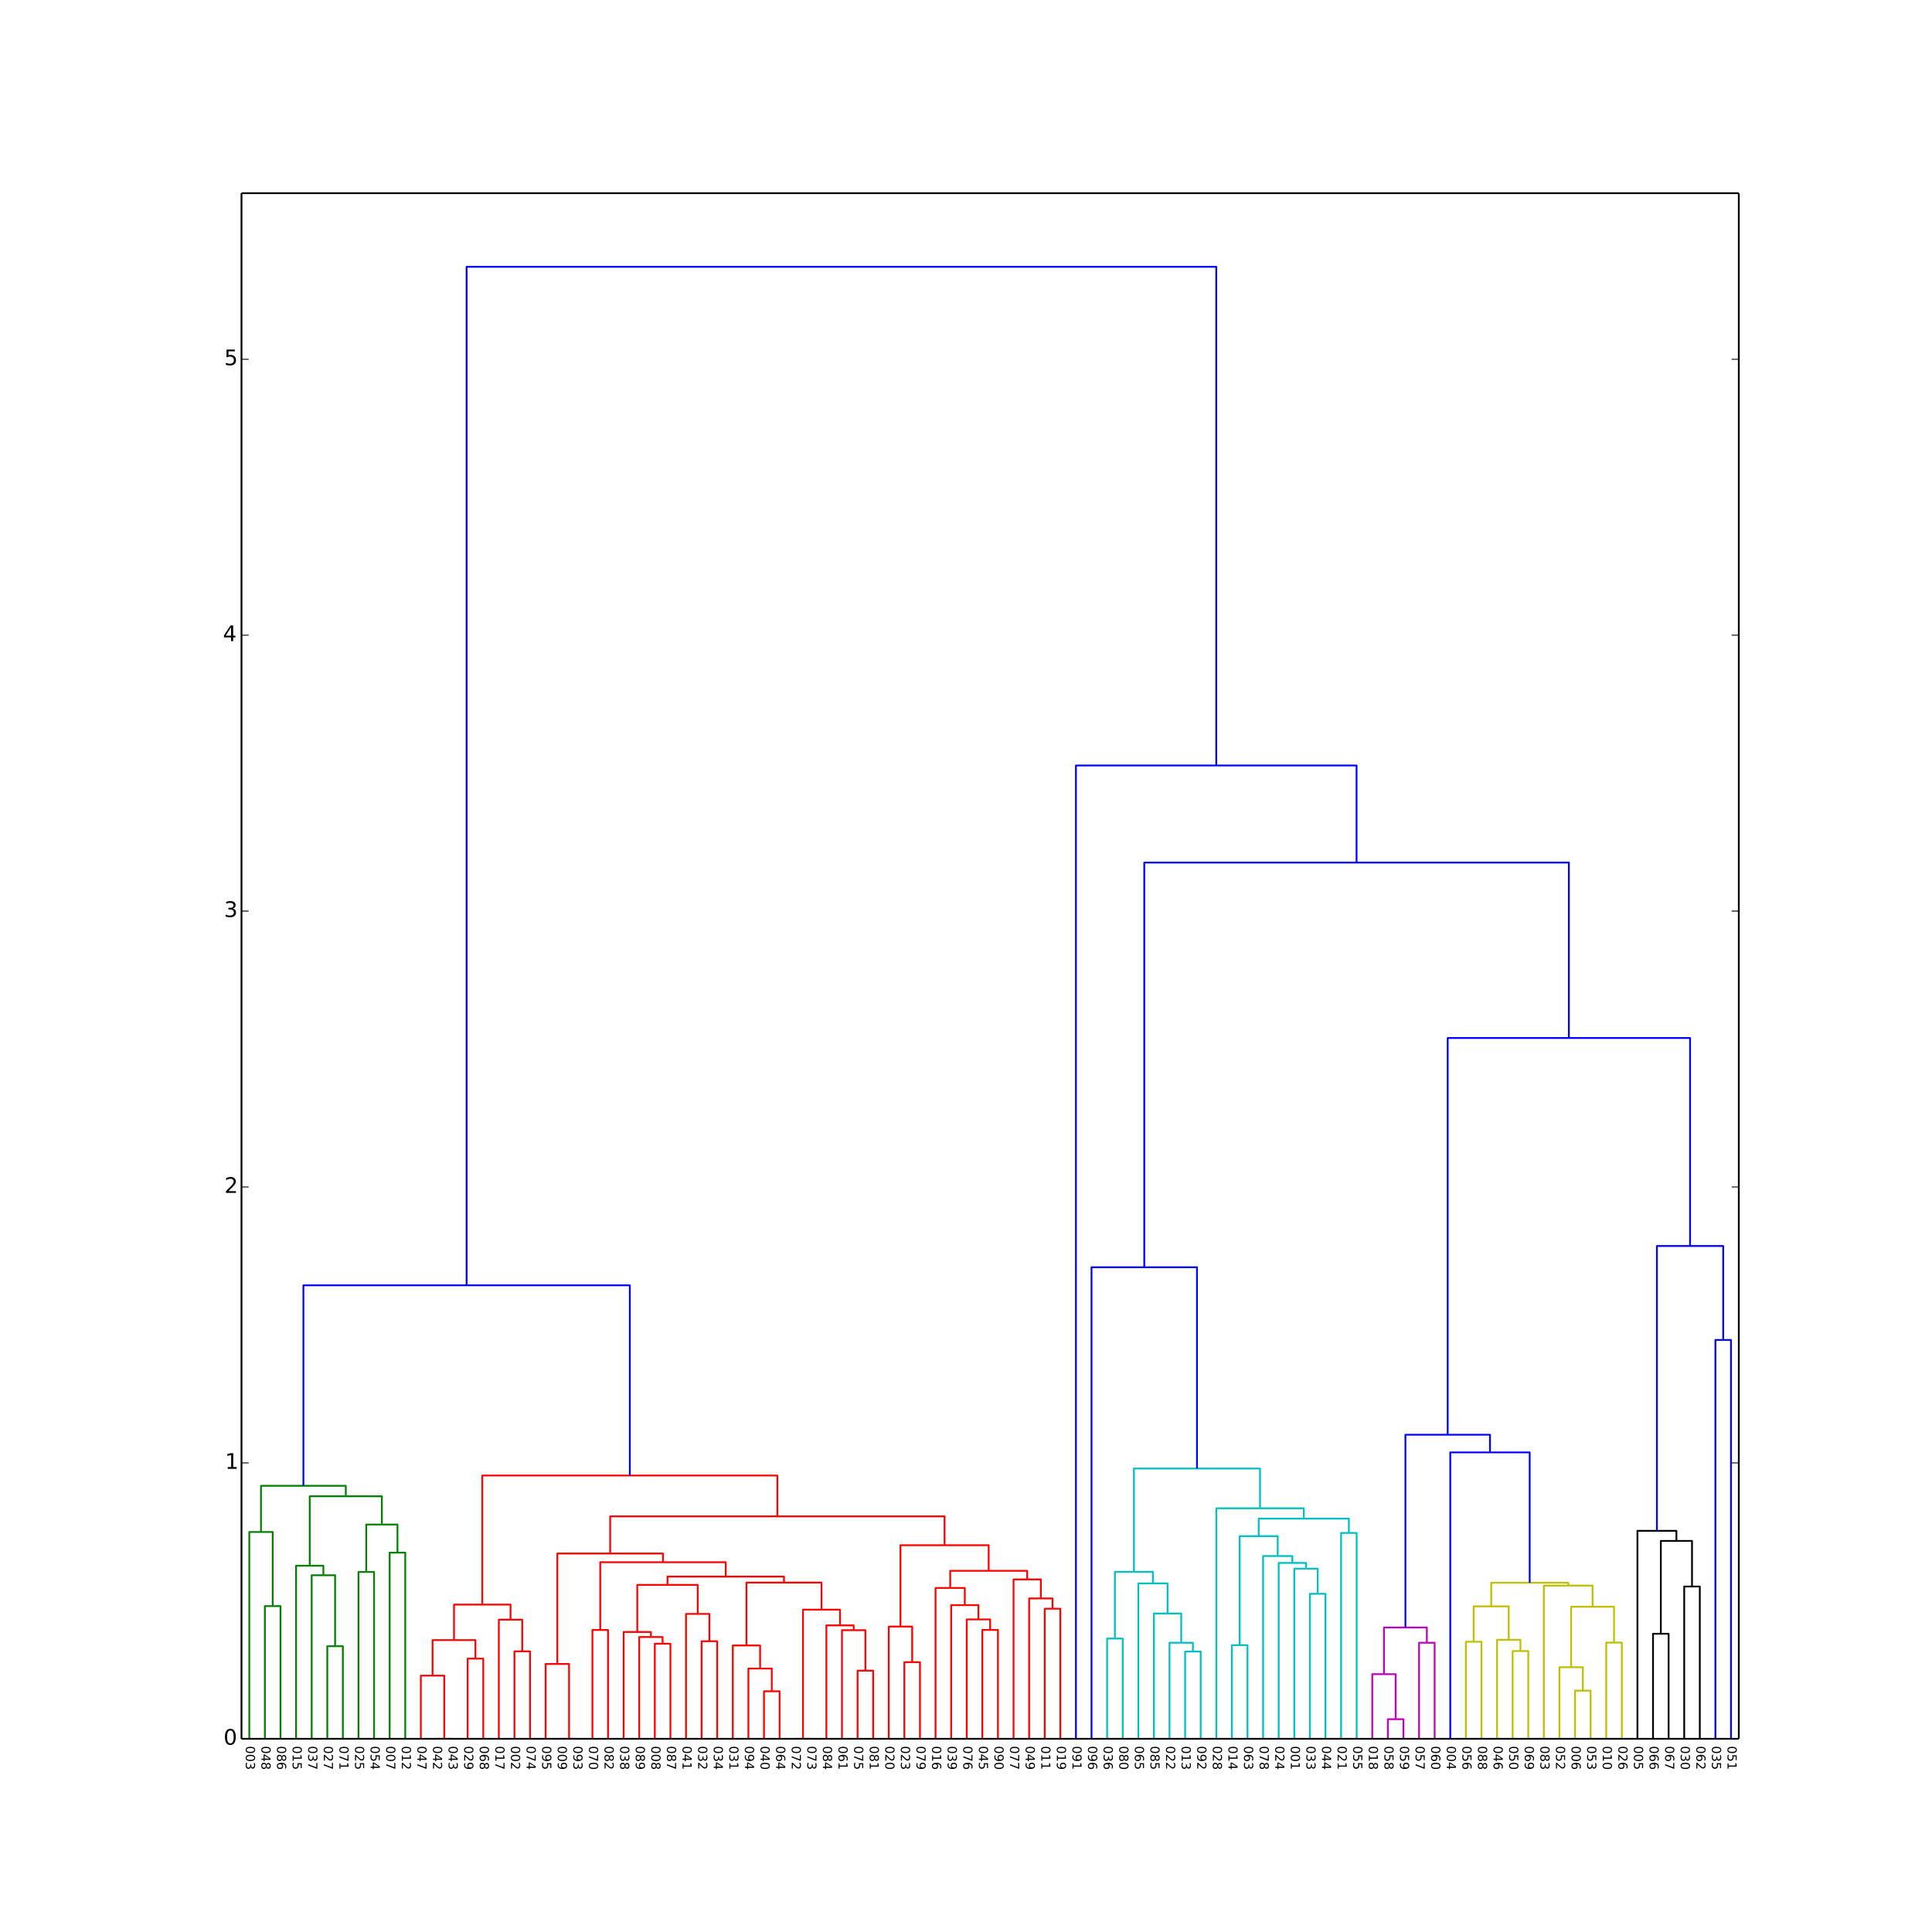 <?xml version="1.0" encoding="utf-8" standalone="no"?>
<!DOCTYPE svg PUBLIC "-//W3C//DTD SVG 1.1//EN"
  "http://www.w3.org/Graphics/SVG/1.1/DTD/svg11.dtd">
<!-- Created with matplotlib (http://matplotlib.org/) -->
<svg height="1080pt" version="1.1" viewBox="0 0 1080 1080" width="1080pt" xmlns="http://www.w3.org/2000/svg" xmlns:xlink="http://www.w3.org/1999/xlink">
 <defs>
  <style type="text/css">
*{stroke-linecap:butt;stroke-linejoin:round;}
  </style>
 </defs>
 <g id="figure_1">
  <g id="patch_1">
   <path d="
M0 1080
L1080 1080
L1080 0
L0 0
z
" style="fill:#ffffff;"/>
  </g>
  <g id="axes_1">
   <g id="patch_2">
    <path d="
M135 972
L972 972
L972 108
L135 108
z
" style="fill:#ffffff;"/>
   </g>
   <g id="LineCollection_1">
    <defs>
     <path d="
M148.078 -108
L148.078 -182.183
L156.797 -182.183
L156.797 -108" id="C0_0_7899d24df8"/>
     <path d="
M139.359 -108
L139.359 -223.604
L152.438 -223.604
L152.438 -182.183" id="C0_1_0ac543655b"/>
     <path d="
M182.953 -108
L182.953 -159.752
L191.672 -159.752
L191.672 -108" id="C0_2_a5f2fb555f"/>
     <path d="
M174.234 -108
L174.234 -199.432
L187.312 -199.432
L187.312 -159.752" id="C0_3_7b576876fb"/>
     <path d="
M165.516 -108
L165.516 -204.747
L180.773 -204.747
L180.773 -199.432" id="C0_4_d3734b08e6"/>
     <path d="
M200.391 -108
L200.391 -201.256
L209.109 -201.256
L209.109 -108" id="C0_5_d3c4f84b0d"/>
     <path d="
M217.828 -108
L217.828 -212.072
L226.547 -212.072
L226.547 -108" id="C0_6_69cc84166a"/>
     <path d="
M204.75 -201.256
L204.75 -227.782
L222.188 -227.782
L222.188 -212.072" id="C0_7_048949d916"/>
     <path d="
M173.145 -204.747
L173.145 -243.57
L213.469 -243.57
L213.469 -227.782" id="C0_8_81a7e2debd"/>
     <path d="
M145.898 -223.604
L145.898 -249.415
L193.307 -249.415
L193.307 -243.57" id="C0_9_18b8c1636f"/>
    </defs>
    <g clip-path="url(#pa911336c23)">
     <use style="fill:none;stroke:#008000;" x="0.0" xlink:href="#C0_0_7899d24df8" y="1080.0"/>
    </g>
    <g clip-path="url(#pa911336c23)">
     <use style="fill:none;stroke:#008000;" x="0.0" xlink:href="#C0_1_0ac543655b" y="1080.0"/>
    </g>
    <g clip-path="url(#pa911336c23)">
     <use style="fill:none;stroke:#008000;" x="0.0" xlink:href="#C0_2_a5f2fb555f" y="1080.0"/>
    </g>
    <g clip-path="url(#pa911336c23)">
     <use style="fill:none;stroke:#008000;" x="0.0" xlink:href="#C0_3_7b576876fb" y="1080.0"/>
    </g>
    <g clip-path="url(#pa911336c23)">
     <use style="fill:none;stroke:#008000;" x="0.0" xlink:href="#C0_4_d3734b08e6" y="1080.0"/>
    </g>
    <g clip-path="url(#pa911336c23)">
     <use style="fill:none;stroke:#008000;" x="0.0" xlink:href="#C0_5_d3c4f84b0d" y="1080.0"/>
    </g>
    <g clip-path="url(#pa911336c23)">
     <use style="fill:none;stroke:#008000;" x="0.0" xlink:href="#C0_6_69cc84166a" y="1080.0"/>
    </g>
    <g clip-path="url(#pa911336c23)">
     <use style="fill:none;stroke:#008000;" x="0.0" xlink:href="#C0_7_048949d916" y="1080.0"/>
    </g>
    <g clip-path="url(#pa911336c23)">
     <use style="fill:none;stroke:#008000;" x="0.0" xlink:href="#C0_8_81a7e2debd" y="1080.0"/>
    </g>
    <g clip-path="url(#pa911336c23)">
     <use style="fill:none;stroke:#008000;" x="0.0" xlink:href="#C0_9_18b8c1636f" y="1080.0"/>
    </g>
   </g>
   <g id="LineCollection_2">
    <defs>
     <path d="
M243.984 -108
L243.984 -108
L252.703 -108
L252.703 -108" id="C1_0_84f7ce0780"/>
     <path d="
M235.266 -108
L235.266 -143.31
L248.344 -143.31
L248.344 -108" id="C1_1_aad33aaee2"/>
     <path d="
M261.422 -108
L261.422 -152.814
L270.141 -152.814
L270.141 -108" id="C1_2_5b57574bf5"/>
     <path d="
M241.805 -143.31
L241.805 -163.185
L265.781 -163.185
L265.781 -152.814" id="C1_3_cdd37f8e8f"/>
     <path d="
M287.578 -108
L287.578 -156.883
L296.297 -156.883
L296.297 -108" id="C1_4_ef0d290a01"/>
     <path d="
M278.859 -108
L278.859 -174.598
L291.938 -174.598
L291.938 -156.883" id="C1_5_d000128da8"/>
     <path d="
M253.793 -163.185
L253.793 -183.019
L285.398 -183.019
L285.398 -174.598" id="C1_6_85ca89fb79"/>
     <path d="
M313.734 -108
L313.734 -108
L322.453 -108
L322.453 -108" id="C1_7_718699d7c7"/>
     <path d="
M305.016 -108
L305.016 -149.841
L318.094 -149.841
L318.094 -108" id="C1_8_d4165b16dd"/>
     <path d="
M331.172 -108
L331.172 -168.847
L339.891 -168.847
L339.891 -108" id="C1_9_e1a3d76a1a"/>
     <path d="
M366.047 -108
L366.047 -161.159
L374.766 -161.159
L374.766 -108" id="C1_a_7acb36bff6"/>
     <path d="
M357.328 -108
L357.328 -164.888
L370.406 -164.888
L370.406 -161.159" id="C1_b_798eafa00d"/>
     <path d="
M348.609 -108
L348.609 -167.709
L363.867 -167.709
L363.867 -164.888" id="C1_c_bef373db5b"/>
     <path d="
M392.203 -108
L392.203 -162.55
L400.922 -162.55
L400.922 -108" id="C1_d_9196e8d972"/>
     <path d="
M383.484 -108
L383.484 -177.812
L396.562 -177.812
L396.562 -162.55" id="C1_e_e5fc46e3cd"/>
     <path d="
M356.238 -167.709
L356.238 -194.03
L390.023 -194.03
L390.023 -177.812" id="C1_f_088e28faa5"/>
     <path d="
M427.078 -108
L427.078 -134.564
L435.797 -134.564
L435.797 -108" id="C1_10_085ec2c8fd"/>
     <path d="
M418.359 -108
L418.359 -147.252
L431.438 -147.252
L431.438 -134.564" id="C1_11_41b241de80"/>
     <path d="
M409.641 -108
L409.641 -160.167
L424.898 -160.167
L424.898 -147.252" id="C1_12_c32e48ca01"/>
     <path d="
M444.516 -108
L444.516 -108
L453.234 -108
L453.234 -108" id="C1_13_34bbea9f60"/>
     <path d="
M479.391 -108
L479.391 -146.097
L488.109 -146.097
L488.109 -108" id="C1_14_b1eb4768c7"/>
     <path d="
M470.672 -108
L470.672 -168.732
L483.75 -168.732
L483.75 -146.097" id="C1_15_8b5a4736c6"/>
     <path d="
M461.953 -108
L461.953 -171.397
L477.211 -171.397
L477.211 -168.732" id="C1_16_c177a8a77d"/>
     <path d="
M448.875 -108
L448.875 -180.192
L469.582 -180.192
L469.582 -171.397" id="C1_17_16c1fe0c32"/>
     <path d="
M417.27 -160.167
L417.27 -195.326
L459.229 -195.326
L459.229 -180.192" id="C1_18_0cffa6b38e"/>
     <path d="
M373.131 -194.03
L373.131 -198.671
L438.249 -198.671
L438.249 -195.326" id="C1_19_567a756343"/>
     <path d="
M335.531 -168.847
L335.531 -206.711
L405.69 -206.711
L405.69 -198.671" id="C1_1a_2d52a198af"/>
     <path d="
M311.555 -149.841
L311.555 -211.577
L370.611 -211.577
L370.611 -206.711" id="C1_1b_aab54b46bc"/>
     <path d="
M505.547 -108
L505.547 -150.83
L514.266 -150.83
L514.266 -108" id="C1_1c_5e0fe75aa1"/>
     <path d="
M496.828 -108
L496.828 -170.734
L509.906 -170.734
L509.906 -150.83" id="C1_1d_688c4cfbff"/>
     <path d="
M549.141 -108
L549.141 -168.879
L557.859 -168.879
L557.859 -108" id="C1_1e_649f937b23"/>
     <path d="
M540.422 -108
L540.422 -174.728
L553.5 -174.728
L553.5 -168.879" id="C1_1f_c2189f7eb6"/>
     <path d="
M531.703 -108
L531.703 -182.722
L546.961 -182.722
L546.961 -174.728" id="C1_20_99b0426777"/>
     <path d="
M522.984 -108
L522.984 -192.323
L539.332 -192.323
L539.332 -182.722" id="C1_21_d447227584"/>
     <path d="
M584.016 -108
L584.016 -180.723
L592.734 -180.723
L592.734 -108" id="C1_22_d9a7886bb4"/>
     <path d="
M575.297 -108
L575.297 -186.472
L588.375 -186.472
L588.375 -180.723" id="C1_23_817c17394f"/>
     <path d="
M566.578 -108
L566.578 -197.086
L581.836 -197.086
L581.836 -186.472" id="C1_24_23909e2057"/>
     <path d="
M531.158 -192.323
L531.158 -201.908
L574.207 -201.908
L574.207 -197.086" id="C1_25_50c6c0212d"/>
     <path d="
M503.367 -170.734
L503.367 -216.224
L552.683 -216.224
L552.683 -201.908" id="C1_26_d3fefa9ae9"/>
     <path d="
M341.083 -211.577
L341.083 -232.354
L528.025 -232.354
L528.025 -216.224" id="C1_27_0a1216f6aa"/>
     <path d="
M269.596 -183.019
L269.596 -255.171
L434.554 -255.171
L434.554 -232.354" id="C1_28_d85dc8e9e4"/>
    </defs>
    <g clip-path="url(#pa911336c23)">
     <use style="fill:none;stroke:#ff0000;" x="0.0" xlink:href="#C1_0_84f7ce0780" y="1080.0"/>
    </g>
    <g clip-path="url(#pa911336c23)">
     <use style="fill:none;stroke:#ff0000;" x="0.0" xlink:href="#C1_1_aad33aaee2" y="1080.0"/>
    </g>
    <g clip-path="url(#pa911336c23)">
     <use style="fill:none;stroke:#ff0000;" x="0.0" xlink:href="#C1_2_5b57574bf5" y="1080.0"/>
    </g>
    <g clip-path="url(#pa911336c23)">
     <use style="fill:none;stroke:#ff0000;" x="0.0" xlink:href="#C1_3_cdd37f8e8f" y="1080.0"/>
    </g>
    <g clip-path="url(#pa911336c23)">
     <use style="fill:none;stroke:#ff0000;" x="0.0" xlink:href="#C1_4_ef0d290a01" y="1080.0"/>
    </g>
    <g clip-path="url(#pa911336c23)">
     <use style="fill:none;stroke:#ff0000;" x="0.0" xlink:href="#C1_5_d000128da8" y="1080.0"/>
    </g>
    <g clip-path="url(#pa911336c23)">
     <use style="fill:none;stroke:#ff0000;" x="0.0" xlink:href="#C1_6_85ca89fb79" y="1080.0"/>
    </g>
    <g clip-path="url(#pa911336c23)">
     <use style="fill:none;stroke:#ff0000;" x="0.0" xlink:href="#C1_7_718699d7c7" y="1080.0"/>
    </g>
    <g clip-path="url(#pa911336c23)">
     <use style="fill:none;stroke:#ff0000;" x="0.0" xlink:href="#C1_8_d4165b16dd" y="1080.0"/>
    </g>
    <g clip-path="url(#pa911336c23)">
     <use style="fill:none;stroke:#ff0000;" x="0.0" xlink:href="#C1_9_e1a3d76a1a" y="1080.0"/>
    </g>
    <g clip-path="url(#pa911336c23)">
     <use style="fill:none;stroke:#ff0000;" x="0.0" xlink:href="#C1_a_7acb36bff6" y="1080.0"/>
    </g>
    <g clip-path="url(#pa911336c23)">
     <use style="fill:none;stroke:#ff0000;" x="0.0" xlink:href="#C1_b_798eafa00d" y="1080.0"/>
    </g>
    <g clip-path="url(#pa911336c23)">
     <use style="fill:none;stroke:#ff0000;" x="0.0" xlink:href="#C1_c_bef373db5b" y="1080.0"/>
    </g>
    <g clip-path="url(#pa911336c23)">
     <use style="fill:none;stroke:#ff0000;" x="0.0" xlink:href="#C1_d_9196e8d972" y="1080.0"/>
    </g>
    <g clip-path="url(#pa911336c23)">
     <use style="fill:none;stroke:#ff0000;" x="0.0" xlink:href="#C1_e_e5fc46e3cd" y="1080.0"/>
    </g>
    <g clip-path="url(#pa911336c23)">
     <use style="fill:none;stroke:#ff0000;" x="0.0" xlink:href="#C1_f_088e28faa5" y="1080.0"/>
    </g>
    <g clip-path="url(#pa911336c23)">
     <use style="fill:none;stroke:#ff0000;" x="0.0" xlink:href="#C1_10_085ec2c8fd" y="1080.0"/>
    </g>
    <g clip-path="url(#pa911336c23)">
     <use style="fill:none;stroke:#ff0000;" x="0.0" xlink:href="#C1_11_41b241de80" y="1080.0"/>
    </g>
    <g clip-path="url(#pa911336c23)">
     <use style="fill:none;stroke:#ff0000;" x="0.0" xlink:href="#C1_12_c32e48ca01" y="1080.0"/>
    </g>
    <g clip-path="url(#pa911336c23)">
     <use style="fill:none;stroke:#ff0000;" x="0.0" xlink:href="#C1_13_34bbea9f60" y="1080.0"/>
    </g>
    <g clip-path="url(#pa911336c23)">
     <use style="fill:none;stroke:#ff0000;" x="0.0" xlink:href="#C1_14_b1eb4768c7" y="1080.0"/>
    </g>
    <g clip-path="url(#pa911336c23)">
     <use style="fill:none;stroke:#ff0000;" x="0.0" xlink:href="#C1_15_8b5a4736c6" y="1080.0"/>
    </g>
    <g clip-path="url(#pa911336c23)">
     <use style="fill:none;stroke:#ff0000;" x="0.0" xlink:href="#C1_16_c177a8a77d" y="1080.0"/>
    </g>
    <g clip-path="url(#pa911336c23)">
     <use style="fill:none;stroke:#ff0000;" x="0.0" xlink:href="#C1_17_16c1fe0c32" y="1080.0"/>
    </g>
    <g clip-path="url(#pa911336c23)">
     <use style="fill:none;stroke:#ff0000;" x="0.0" xlink:href="#C1_18_0cffa6b38e" y="1080.0"/>
    </g>
    <g clip-path="url(#pa911336c23)">
     <use style="fill:none;stroke:#ff0000;" x="0.0" xlink:href="#C1_19_567a756343" y="1080.0"/>
    </g>
    <g clip-path="url(#pa911336c23)">
     <use style="fill:none;stroke:#ff0000;" x="0.0" xlink:href="#C1_1a_2d52a198af" y="1080.0"/>
    </g>
    <g clip-path="url(#pa911336c23)">
     <use style="fill:none;stroke:#ff0000;" x="0.0" xlink:href="#C1_1b_aab54b46bc" y="1080.0"/>
    </g>
    <g clip-path="url(#pa911336c23)">
     <use style="fill:none;stroke:#ff0000;" x="0.0" xlink:href="#C1_1c_5e0fe75aa1" y="1080.0"/>
    </g>
    <g clip-path="url(#pa911336c23)">
     <use style="fill:none;stroke:#ff0000;" x="0.0" xlink:href="#C1_1d_688c4cfbff" y="1080.0"/>
    </g>
    <g clip-path="url(#pa911336c23)">
     <use style="fill:none;stroke:#ff0000;" x="0.0" xlink:href="#C1_1e_649f937b23" y="1080.0"/>
    </g>
    <g clip-path="url(#pa911336c23)">
     <use style="fill:none;stroke:#ff0000;" x="0.0" xlink:href="#C1_1f_c2189f7eb6" y="1080.0"/>
    </g>
    <g clip-path="url(#pa911336c23)">
     <use style="fill:none;stroke:#ff0000;" x="0.0" xlink:href="#C1_20_99b0426777" y="1080.0"/>
    </g>
    <g clip-path="url(#pa911336c23)">
     <use style="fill:none;stroke:#ff0000;" x="0.0" xlink:href="#C1_21_d447227584" y="1080.0"/>
    </g>
    <g clip-path="url(#pa911336c23)">
     <use style="fill:none;stroke:#ff0000;" x="0.0" xlink:href="#C1_22_d9a7886bb4" y="1080.0"/>
    </g>
    <g clip-path="url(#pa911336c23)">
     <use style="fill:none;stroke:#ff0000;" x="0.0" xlink:href="#C1_23_817c17394f" y="1080.0"/>
    </g>
    <g clip-path="url(#pa911336c23)">
     <use style="fill:none;stroke:#ff0000;" x="0.0" xlink:href="#C1_24_23909e2057" y="1080.0"/>
    </g>
    <g clip-path="url(#pa911336c23)">
     <use style="fill:none;stroke:#ff0000;" x="0.0" xlink:href="#C1_25_50c6c0212d" y="1080.0"/>
    </g>
    <g clip-path="url(#pa911336c23)">
     <use style="fill:none;stroke:#ff0000;" x="0.0" xlink:href="#C1_26_d3fefa9ae9" y="1080.0"/>
    </g>
    <g clip-path="url(#pa911336c23)">
     <use style="fill:none;stroke:#ff0000;" x="0.0" xlink:href="#C1_27_0a1216f6aa" y="1080.0"/>
    </g>
    <g clip-path="url(#pa911336c23)">
     <use style="fill:none;stroke:#ff0000;" x="0.0" xlink:href="#C1_28_d85dc8e9e4" y="1080.0"/>
    </g>
   </g>
   <g id="LineCollection_3">
    <defs>
     <path d="
M618.891 -108
L618.891 -164.03
L627.609 -164.03
L627.609 -108" id="C2_0_e841b75ff1"/>
     <path d="
M662.484 -108
L662.484 -156.765
L671.203 -156.765
L671.203 -108" id="C2_1_6a47fa20de"/>
     <path d="
M653.766 -108
L653.766 -161.696
L666.844 -161.696
L666.844 -156.765" id="C2_2_65e4502beb"/>
     <path d="
M645.047 -108
L645.047 -178.058
L660.305 -178.058
L660.305 -161.696" id="C2_3_164d3c3847"/>
     <path d="
M636.328 -108
L636.328 -194.872
L652.676 -194.872
L652.676 -178.058" id="C2_4_af23ee9b52"/>
     <path d="
M623.25 -164.03
L623.25 -201.33
L644.502 -201.33
L644.502 -194.872" id="C2_5_6ce3f59754"/>
     <path d="
M688.641 -108
L688.641 -160.355
L697.359 -160.355
L697.359 -108" id="C2_6_6f7377295b"/>
     <path d="
M732.234 -108
L732.234 -189.067
L740.953 -189.067
L740.953 -108" id="C2_7_7b3edce024"/>
     <path d="
M723.516 -108
L723.516 -203.124
L736.594 -203.124
L736.594 -189.067" id="C2_8_9f6a894910"/>
     <path d="
M714.797 -108
L714.797 -206.308
L730.055 -206.308
L730.055 -203.124" id="C2_9_78e4d820bf"/>
     <path d="
M706.078 -108
L706.078 -210.166
L722.426 -210.166
L722.426 -206.308" id="C2_a_f511b2cde4"/>
     <path d="
M693 -160.355
L693 -221.289
L714.252 -221.289
L714.252 -210.166" id="C2_b_2a1a851a78"/>
     <path d="
M749.672 -108
L749.672 -223.065
L758.391 -223.065
L758.391 -108" id="C2_c_7ec73ae016"/>
     <path d="
M703.626 -221.289
L703.626 -231.072
L754.031 -231.072
L754.031 -223.065" id="C2_d_9863cd81be"/>
     <path d="
M679.922 -108
L679.922 -236.857
L728.829 -236.857
L728.829 -231.072" id="C2_e_8680b081f0"/>
     <path d="
M633.876 -201.33
L633.876 -259.082
L704.375 -259.082
L704.375 -236.857" id="C2_f_991efa48a9"/>
    </defs>
    <g clip-path="url(#pa911336c23)">
     <use style="fill:none;stroke:#00bfbf;" x="0.0" xlink:href="#C2_0_e841b75ff1" y="1080.0"/>
    </g>
    <g clip-path="url(#pa911336c23)">
     <use style="fill:none;stroke:#00bfbf;" x="0.0" xlink:href="#C2_1_6a47fa20de" y="1080.0"/>
    </g>
    <g clip-path="url(#pa911336c23)">
     <use style="fill:none;stroke:#00bfbf;" x="0.0" xlink:href="#C2_2_65e4502beb" y="1080.0"/>
    </g>
    <g clip-path="url(#pa911336c23)">
     <use style="fill:none;stroke:#00bfbf;" x="0.0" xlink:href="#C2_3_164d3c3847" y="1080.0"/>
    </g>
    <g clip-path="url(#pa911336c23)">
     <use style="fill:none;stroke:#00bfbf;" x="0.0" xlink:href="#C2_4_af23ee9b52" y="1080.0"/>
    </g>
    <g clip-path="url(#pa911336c23)">
     <use style="fill:none;stroke:#00bfbf;" x="0.0" xlink:href="#C2_5_6ce3f59754" y="1080.0"/>
    </g>
    <g clip-path="url(#pa911336c23)">
     <use style="fill:none;stroke:#00bfbf;" x="0.0" xlink:href="#C2_6_6f7377295b" y="1080.0"/>
    </g>
    <g clip-path="url(#pa911336c23)">
     <use style="fill:none;stroke:#00bfbf;" x="0.0" xlink:href="#C2_7_7b3edce024" y="1080.0"/>
    </g>
    <g clip-path="url(#pa911336c23)">
     <use style="fill:none;stroke:#00bfbf;" x="0.0" xlink:href="#C2_8_9f6a894910" y="1080.0"/>
    </g>
    <g clip-path="url(#pa911336c23)">
     <use style="fill:none;stroke:#00bfbf;" x="0.0" xlink:href="#C2_9_78e4d820bf" y="1080.0"/>
    </g>
    <g clip-path="url(#pa911336c23)">
     <use style="fill:none;stroke:#00bfbf;" x="0.0" xlink:href="#C2_a_f511b2cde4" y="1080.0"/>
    </g>
    <g clip-path="url(#pa911336c23)">
     <use style="fill:none;stroke:#00bfbf;" x="0.0" xlink:href="#C2_b_2a1a851a78" y="1080.0"/>
    </g>
    <g clip-path="url(#pa911336c23)">
     <use style="fill:none;stroke:#00bfbf;" x="0.0" xlink:href="#C2_c_7ec73ae016" y="1080.0"/>
    </g>
    <g clip-path="url(#pa911336c23)">
     <use style="fill:none;stroke:#00bfbf;" x="0.0" xlink:href="#C2_d_9863cd81be" y="1080.0"/>
    </g>
    <g clip-path="url(#pa911336c23)">
     <use style="fill:none;stroke:#00bfbf;" x="0.0" xlink:href="#C2_e_8680b081f0" y="1080.0"/>
    </g>
    <g clip-path="url(#pa911336c23)">
     <use style="fill:none;stroke:#00bfbf;" x="0.0" xlink:href="#C2_f_991efa48a9" y="1080.0"/>
    </g>
   </g>
   <g id="LineCollection_4">
    <defs>
     <path d="
M775.828 -108
L775.828 -118.951
L784.547 -118.951
L784.547 -108" id="C3_0_c67fea55e0"/>
     <path d="
M767.109 -108
L767.109 -144.125
L780.188 -144.125
L780.188 -118.951" id="C3_1_fe407c1904"/>
     <path d="
M793.266 -108
L793.266 -161.687
L801.984 -161.687
L801.984 -108" id="C3_2_e89b0734d0"/>
     <path d="
M773.648 -144.125
L773.648 -170.225
L797.625 -170.225
L797.625 -161.687" id="C3_3_d18163927c"/>
    </defs>
    <g clip-path="url(#pa911336c23)">
     <use style="fill:none;stroke:#bf00bf;" x="0.0" xlink:href="#C3_0_c67fea55e0" y="1080.0"/>
    </g>
    <g clip-path="url(#pa911336c23)">
     <use style="fill:none;stroke:#bf00bf;" x="0.0" xlink:href="#C3_1_fe407c1904" y="1080.0"/>
    </g>
    <g clip-path="url(#pa911336c23)">
     <use style="fill:none;stroke:#bf00bf;" x="0.0" xlink:href="#C3_2_e89b0734d0" y="1080.0"/>
    </g>
    <g clip-path="url(#pa911336c23)">
     <use style="fill:none;stroke:#bf00bf;" x="0.0" xlink:href="#C3_3_d18163927c" y="1080.0"/>
    </g>
   </g>
   <g id="LineCollection_5">
    <defs>
     <path d="
M819.422 -108
L819.422 -162.261
L828.141 -162.261
L828.141 -108" id="C4_0_9c94887d95"/>
     <path d="
M845.578 -108
L845.578 -157.053
L854.297 -157.053
L854.297 -108" id="C4_1_2179c0018b"/>
     <path d="
M836.859 -108
L836.859 -163.345
L849.938 -163.345
L849.938 -157.053" id="C4_2_3eee158c90"/>
     <path d="
M823.781 -162.261
L823.781 -182.037
L843.398 -182.037
L843.398 -163.345" id="C4_3_a1d0190c4b"/>
     <path d="
M880.453 -108
L880.453 -134.918
L889.172 -134.918
L889.172 -108" id="C4_4_0e075ada79"/>
     <path d="
M871.734 -108
L871.734 -148.026
L884.812 -148.026
L884.812 -134.918" id="C4_5_7fdb5851fb"/>
     <path d="
M897.891 -108
L897.891 -161.783
L906.609 -161.783
L906.609 -108" id="C4_6_d4b80b48bc"/>
     <path d="
M878.273 -148.026
L878.273 -181.836
L902.25 -181.836
L902.25 -161.783" id="C4_7_0131cbf7cf"/>
     <path d="
M863.016 -108
L863.016 -193.631
L890.262 -193.631
L890.262 -181.836" id="C4_8_0314bcf3d6"/>
     <path d="
M833.59 -182.037
L833.59 -195.236
L876.639 -195.236
L876.639 -193.631" id="C4_9_9a4f6209f6"/>
    </defs>
    <g clip-path="url(#pa911336c23)">
     <use style="fill:none;stroke:#bfbf00;" x="0.0" xlink:href="#C4_0_9c94887d95" y="1080.0"/>
    </g>
    <g clip-path="url(#pa911336c23)">
     <use style="fill:none;stroke:#bfbf00;" x="0.0" xlink:href="#C4_1_2179c0018b" y="1080.0"/>
    </g>
    <g clip-path="url(#pa911336c23)">
     <use style="fill:none;stroke:#bfbf00;" x="0.0" xlink:href="#C4_2_3eee158c90" y="1080.0"/>
    </g>
    <g clip-path="url(#pa911336c23)">
     <use style="fill:none;stroke:#bfbf00;" x="0.0" xlink:href="#C4_3_a1d0190c4b" y="1080.0"/>
    </g>
    <g clip-path="url(#pa911336c23)">
     <use style="fill:none;stroke:#bfbf00;" x="0.0" xlink:href="#C4_4_0e075ada79" y="1080.0"/>
    </g>
    <g clip-path="url(#pa911336c23)">
     <use style="fill:none;stroke:#bfbf00;" x="0.0" xlink:href="#C4_5_7fdb5851fb" y="1080.0"/>
    </g>
    <g clip-path="url(#pa911336c23)">
     <use style="fill:none;stroke:#bfbf00;" x="0.0" xlink:href="#C4_6_d4b80b48bc" y="1080.0"/>
    </g>
    <g clip-path="url(#pa911336c23)">
     <use style="fill:none;stroke:#bfbf00;" x="0.0" xlink:href="#C4_7_0131cbf7cf" y="1080.0"/>
    </g>
    <g clip-path="url(#pa911336c23)">
     <use style="fill:none;stroke:#bfbf00;" x="0.0" xlink:href="#C4_8_0314bcf3d6" y="1080.0"/>
    </g>
    <g clip-path="url(#pa911336c23)">
     <use style="fill:none;stroke:#bfbf00;" x="0.0" xlink:href="#C4_9_9a4f6209f6" y="1080.0"/>
    </g>
   </g>
   <g id="LineCollection_6">
    <defs>
     <path d="
M924.047 -108
L924.047 -166.726
L932.766 -166.726
L932.766 -108" id="C5_0_5b5eeb8211"/>
     <path d="
M941.484 -108
L941.484 -193.131
L950.203 -193.131
L950.203 -108" id="C5_1_516e01e628"/>
     <path d="
M928.406 -166.726
L928.406 -218.624
L945.844 -218.624
L945.844 -193.131" id="C5_2_5dbf53af4d"/>
     <path d="
M915.328 -108
L915.328 -224.25
L937.125 -224.25
L937.125 -218.624" id="C5_3_f2a7a7a284"/>
    </defs>
    <g clip-path="url(#pa911336c23)">
     <use style="fill:none;stroke:#000000;" x="0.0" xlink:href="#C5_0_5b5eeb8211" y="1080.0"/>
    </g>
    <g clip-path="url(#pa911336c23)">
     <use style="fill:none;stroke:#000000;" x="0.0" xlink:href="#C5_1_516e01e628" y="1080.0"/>
    </g>
    <g clip-path="url(#pa911336c23)">
     <use style="fill:none;stroke:#000000;" x="0.0" xlink:href="#C5_2_5dbf53af4d" y="1080.0"/>
    </g>
    <g clip-path="url(#pa911336c23)">
     <use style="fill:none;stroke:#000000;" x="0.0" xlink:href="#C5_3_f2a7a7a284" y="1080.0"/>
    </g>
   </g>
   <g id="LineCollection_7">
    <defs>
     <path d="
M169.603 -249.415
L169.603 -361.495
L352.075 -361.495
L352.075 -255.171" id="C6_0_44b7ba2b9c"/>
     <path d="
M610.172 -108
L610.172 -371.592
L669.126 -371.592
L669.126 -259.082" id="C6_1_3d7a8f5acd"/>
     <path d="
M810.703 -108
L810.703 -268.101
L855.114 -268.101
L855.114 -195.236" id="C6_2_ec6a8fa24f"/>
     <path d="
M785.637 -170.225
L785.637 -277.974
L832.909 -277.974
L832.909 -268.101" id="C6_3_f3d9745531"/>
     <path d="
M958.922 -108
L958.922 -330.964
L967.641 -330.964
L967.641 -108" id="C6_4_cb78fc4eb2"/>
     <path d="
M926.227 -224.25
L926.227 -383.483
L963.281 -383.483
L963.281 -330.964" id="C6_5_380eb25851"/>
     <path d="
M809.273 -277.974
L809.273 -499.747
L944.754 -499.747
L944.754 -383.483" id="C6_6_ea396fd49c"/>
     <path d="
M639.649 -371.592
L639.649 -597.825
L877.013 -597.825
L877.013 -499.747" id="C6_7_5072e0397d"/>
     <path d="
M601.453 -108
L601.453 -652.092
L758.331 -652.092
L758.331 -597.825" id="C6_8_875103702a"/>
     <path d="
M260.839 -361.495
L260.839 -930.857
L679.892 -930.857
L679.892 -652.092" id="C6_9_f2e7d6c21e"/>
    </defs>
    <g clip-path="url(#pa911336c23)">
     <use style="fill:none;stroke:#0000ff;" x="0.0" xlink:href="#C6_0_44b7ba2b9c" y="1080.0"/>
    </g>
    <g clip-path="url(#pa911336c23)">
     <use style="fill:none;stroke:#0000ff;" x="0.0" xlink:href="#C6_1_3d7a8f5acd" y="1080.0"/>
    </g>
    <g clip-path="url(#pa911336c23)">
     <use style="fill:none;stroke:#0000ff;" x="0.0" xlink:href="#C6_2_ec6a8fa24f" y="1080.0"/>
    </g>
    <g clip-path="url(#pa911336c23)">
     <use style="fill:none;stroke:#0000ff;" x="0.0" xlink:href="#C6_3_f3d9745531" y="1080.0"/>
    </g>
    <g clip-path="url(#pa911336c23)">
     <use style="fill:none;stroke:#0000ff;" x="0.0" xlink:href="#C6_4_cb78fc4eb2" y="1080.0"/>
    </g>
    <g clip-path="url(#pa911336c23)">
     <use style="fill:none;stroke:#0000ff;" x="0.0" xlink:href="#C6_5_380eb25851" y="1080.0"/>
    </g>
    <g clip-path="url(#pa911336c23)">
     <use style="fill:none;stroke:#0000ff;" x="0.0" xlink:href="#C6_6_ea396fd49c" y="1080.0"/>
    </g>
    <g clip-path="url(#pa911336c23)">
     <use style="fill:none;stroke:#0000ff;" x="0.0" xlink:href="#C6_7_5072e0397d" y="1080.0"/>
    </g>
    <g clip-path="url(#pa911336c23)">
     <use style="fill:none;stroke:#0000ff;" x="0.0" xlink:href="#C6_8_875103702a" y="1080.0"/>
    </g>
    <g clip-path="url(#pa911336c23)">
     <use style="fill:none;stroke:#0000ff;" x="0.0" xlink:href="#C6_9_f2e7d6c21e" y="1080.0"/>
    </g>
   </g>
   <g id="matplotlib.axis_1">
    <g id="xtick_1">
     <g id="text_1">
      <!-- 003 -->
      <defs>
       <path d="
M40.578 39.312
Q47.656 37.797 51.625 33
Q55.609 28.219 55.609 21.188
Q55.609 10.406 48.188 4.484
Q40.766 -1.422 27.094 -1.422
Q22.516 -1.422 17.656 -0.516
Q12.797 0.391 7.625 2.203
L7.625 11.719
Q11.719 9.328 16.594 8.109
Q21.484 6.891 26.812 6.891
Q36.078 6.891 40.938 10.547
Q45.797 14.203 45.797 21.188
Q45.797 27.641 41.281 31.266
Q36.766 34.906 28.719 34.906
L20.219 34.906
L20.219 43.016
L29.109 43.016
Q36.375 43.016 40.234 45.922
Q44.094 48.828 44.094 54.297
Q44.094 59.906 40.109 62.906
Q36.141 65.922 28.719 65.922
Q24.656 65.922 20.016 65.031
Q15.375 64.156 9.812 62.312
L9.812 71.094
Q15.438 72.656 20.344 73.438
Q25.25 74.219 29.594 74.219
Q40.828 74.219 47.359 69.109
Q53.906 64.016 53.906 55.328
Q53.906 49.266 50.438 45.094
Q46.969 40.922 40.578 39.312" id="BitstreamVeraSans-Roman-33"/>
       <path d="
M31.781 66.406
Q24.172 66.406 20.328 58.906
Q16.5 51.422 16.5 36.375
Q16.5 21.391 20.328 13.891
Q24.172 6.391 31.781 6.391
Q39.453 6.391 43.281 13.891
Q47.125 21.391 47.125 36.375
Q47.125 51.422 43.281 58.906
Q39.453 66.406 31.781 66.406
M31.781 74.219
Q44.047 74.219 50.516 64.516
Q56.984 54.828 56.984 36.375
Q56.984 17.969 50.516 8.266
Q44.047 -1.422 31.781 -1.422
Q19.531 -1.422 13.062 8.266
Q6.594 17.969 6.594 36.375
Q6.594 54.828 13.062 64.516
Q19.531 74.219 31.781 74.219" id="BitstreamVeraSans-Roman-30"/>
      </defs>
      <g transform="translate(137.428 976.0)rotate(-270.0)scale(0.07 -0.07)">
       <use xlink:href="#BitstreamVeraSans-Roman-30"/>
       <use x="63.623" xlink:href="#BitstreamVeraSans-Roman-30"/>
       <use x="127.246" xlink:href="#BitstreamVeraSans-Roman-33"/>
      </g>
     </g>
    </g>
    <g id="xtick_2">
     <g id="text_2">
      <!-- 048 -->
      <defs>
       <path d="
M31.781 34.625
Q24.75 34.625 20.719 30.859
Q16.703 27.094 16.703 20.516
Q16.703 13.922 20.719 10.156
Q24.75 6.391 31.781 6.391
Q38.812 6.391 42.859 10.172
Q46.922 13.969 46.922 20.516
Q46.922 27.094 42.891 30.859
Q38.875 34.625 31.781 34.625
M21.922 38.812
Q15.578 40.375 12.031 44.719
Q8.5 49.078 8.5 55.328
Q8.5 64.062 14.719 69.141
Q20.953 74.219 31.781 74.219
Q42.672 74.219 48.875 69.141
Q55.078 64.062 55.078 55.328
Q55.078 49.078 51.531 44.719
Q48 40.375 41.703 38.812
Q48.828 37.156 52.797 32.312
Q56.781 27.484 56.781 20.516
Q56.781 9.906 50.312 4.234
Q43.844 -1.422 31.781 -1.422
Q19.734 -1.422 13.25 4.234
Q6.781 9.906 6.781 20.516
Q6.781 27.484 10.781 32.312
Q14.797 37.156 21.922 38.812
M18.312 54.391
Q18.312 48.734 21.844 45.562
Q25.391 42.391 31.781 42.391
Q38.141 42.391 41.719 45.562
Q45.312 48.734 45.312 54.391
Q45.312 60.062 41.719 63.234
Q38.141 66.406 31.781 66.406
Q25.391 66.406 21.844 63.234
Q18.312 60.062 18.312 54.391" id="BitstreamVeraSans-Roman-38"/>
       <path d="
M37.797 64.312
L12.891 25.391
L37.797 25.391
z

M35.203 72.906
L47.609 72.906
L47.609 25.391
L58.016 25.391
L58.016 17.188
L47.609 17.188
L47.609 0
L37.797 0
L37.797 17.188
L4.891 17.188
L4.891 26.703
z
" id="BitstreamVeraSans-Roman-34"/>
      </defs>
      <g transform="translate(146.147 976.0)rotate(-270.0)scale(0.07 -0.07)">
       <use xlink:href="#BitstreamVeraSans-Roman-30"/>
       <use x="63.623" xlink:href="#BitstreamVeraSans-Roman-34"/>
       <use x="127.246" xlink:href="#BitstreamVeraSans-Roman-38"/>
      </g>
     </g>
    </g>
    <g id="xtick_3">
     <g id="text_3">
      <!-- 086 -->
      <defs>
       <path d="
M33.016 40.375
Q26.375 40.375 22.484 35.828
Q18.609 31.297 18.609 23.391
Q18.609 15.531 22.484 10.953
Q26.375 6.391 33.016 6.391
Q39.656 6.391 43.531 10.953
Q47.406 15.531 47.406 23.391
Q47.406 31.297 43.531 35.828
Q39.656 40.375 33.016 40.375
M52.594 71.297
L52.594 62.312
Q48.875 64.062 45.094 64.984
Q41.312 65.922 37.594 65.922
Q27.828 65.922 22.672 59.328
Q17.531 52.734 16.797 39.406
Q19.672 43.656 24.016 45.922
Q28.375 48.188 33.594 48.188
Q44.578 48.188 50.953 41.516
Q57.328 34.859 57.328 23.391
Q57.328 12.156 50.688 5.359
Q44.047 -1.422 33.016 -1.422
Q20.359 -1.422 13.672 8.266
Q6.984 17.969 6.984 36.375
Q6.984 53.656 15.188 63.938
Q23.391 74.219 37.203 74.219
Q40.922 74.219 44.703 73.484
Q48.484 72.75 52.594 71.297" id="BitstreamVeraSans-Roman-36"/>
      </defs>
      <g transform="translate(154.865 976.0)rotate(-270.0)scale(0.07 -0.07)">
       <use xlink:href="#BitstreamVeraSans-Roman-30"/>
       <use x="63.623" xlink:href="#BitstreamVeraSans-Roman-38"/>
       <use x="127.246" xlink:href="#BitstreamVeraSans-Roman-36"/>
      </g>
     </g>
    </g>
    <g id="xtick_4">
     <g id="text_4">
      <!-- 015 -->
      <defs>
       <path d="
M12.406 8.297
L28.516 8.297
L28.516 63.922
L10.984 60.406
L10.984 69.391
L28.422 72.906
L38.281 72.906
L38.281 8.297
L54.391 8.297
L54.391 0
L12.406 0
z
" id="BitstreamVeraSans-Roman-31"/>
       <path d="
M10.797 72.906
L49.516 72.906
L49.516 64.594
L19.828 64.594
L19.828 46.734
Q21.969 47.469 24.109 47.828
Q26.266 48.188 28.422 48.188
Q40.625 48.188 47.75 41.5
Q54.891 34.812 54.891 23.391
Q54.891 11.625 47.562 5.094
Q40.234 -1.422 26.906 -1.422
Q22.312 -1.422 17.547 -0.641
Q12.797 0.141 7.719 1.703
L7.719 11.625
Q12.109 9.234 16.797 8.062
Q21.484 6.891 26.703 6.891
Q35.156 6.891 40.078 11.328
Q45.016 15.766 45.016 23.391
Q45.016 31 40.078 35.438
Q35.156 39.891 26.703 39.891
Q22.75 39.891 18.812 39.016
Q14.891 38.141 10.797 36.281
z
" id="BitstreamVeraSans-Roman-35"/>
      </defs>
      <g transform="translate(163.584 976.0)rotate(-270.0)scale(0.07 -0.07)">
       <use xlink:href="#BitstreamVeraSans-Roman-30"/>
       <use x="63.623" xlink:href="#BitstreamVeraSans-Roman-31"/>
       <use x="127.246" xlink:href="#BitstreamVeraSans-Roman-35"/>
      </g>
     </g>
    </g>
    <g id="xtick_5">
     <g id="text_5">
      <!-- 037 -->
      <defs>
       <path d="
M8.203 72.906
L55.078 72.906
L55.078 68.703
L28.609 0
L18.312 0
L43.219 64.594
L8.203 64.594
z
" id="BitstreamVeraSans-Roman-37"/>
      </defs>
      <g transform="translate(172.303 976.0)rotate(-270.0)scale(0.07 -0.07)">
       <use xlink:href="#BitstreamVeraSans-Roman-30"/>
       <use x="63.623" xlink:href="#BitstreamVeraSans-Roman-33"/>
       <use x="127.246" xlink:href="#BitstreamVeraSans-Roman-37"/>
      </g>
     </g>
    </g>
    <g id="xtick_6">
     <g id="text_6">
      <!-- 027 -->
      <defs>
       <path d="
M19.188 8.297
L53.609 8.297
L53.609 0
L7.328 0
L7.328 8.297
Q12.938 14.109 22.625 23.891
Q32.328 33.688 34.812 36.531
Q39.547 41.844 41.422 45.531
Q43.312 49.219 43.312 52.781
Q43.312 58.594 39.234 62.25
Q35.156 65.922 28.609 65.922
Q23.969 65.922 18.812 64.312
Q13.672 62.703 7.812 59.422
L7.812 69.391
Q13.766 71.781 18.938 73
Q24.125 74.219 28.422 74.219
Q39.75 74.219 46.484 68.547
Q53.219 62.891 53.219 53.422
Q53.219 48.922 51.531 44.891
Q49.859 40.875 45.406 35.406
Q44.188 33.984 37.641 27.219
Q31.109 20.453 19.188 8.297" id="BitstreamVeraSans-Roman-32"/>
      </defs>
      <g transform="translate(181.022 976.0)rotate(-270.0)scale(0.07 -0.07)">
       <use xlink:href="#BitstreamVeraSans-Roman-30"/>
       <use x="63.623" xlink:href="#BitstreamVeraSans-Roman-32"/>
       <use x="127.246" xlink:href="#BitstreamVeraSans-Roman-37"/>
      </g>
     </g>
    </g>
    <g id="xtick_7">
     <g id="text_7">
      <!-- 071 -->
      <g transform="translate(189.74 976.0)rotate(-270.0)scale(0.07 -0.07)">
       <use xlink:href="#BitstreamVeraSans-Roman-30"/>
       <use x="63.623" xlink:href="#BitstreamVeraSans-Roman-37"/>
       <use x="127.246" xlink:href="#BitstreamVeraSans-Roman-31"/>
      </g>
     </g>
    </g>
    <g id="xtick_8">
     <g id="text_8">
      <!-- 025 -->
      <g transform="translate(198.459 976.0)rotate(-270.0)scale(0.07 -0.07)">
       <use xlink:href="#BitstreamVeraSans-Roman-30"/>
       <use x="63.623" xlink:href="#BitstreamVeraSans-Roman-32"/>
       <use x="127.246" xlink:href="#BitstreamVeraSans-Roman-35"/>
      </g>
     </g>
    </g>
    <g id="xtick_9">
     <g id="text_9">
      <!-- 054 -->
      <g transform="translate(207.178 976.0)rotate(-270.0)scale(0.07 -0.07)">
       <use xlink:href="#BitstreamVeraSans-Roman-30"/>
       <use x="63.623" xlink:href="#BitstreamVeraSans-Roman-35"/>
       <use x="127.246" xlink:href="#BitstreamVeraSans-Roman-34"/>
      </g>
     </g>
    </g>
    <g id="xtick_10">
     <g id="text_10">
      <!-- 007 -->
      <g transform="translate(215.897 976.0)rotate(-270.0)scale(0.07 -0.07)">
       <use xlink:href="#BitstreamVeraSans-Roman-30"/>
       <use x="63.623" xlink:href="#BitstreamVeraSans-Roman-30"/>
       <use x="127.246" xlink:href="#BitstreamVeraSans-Roman-37"/>
      </g>
     </g>
    </g>
    <g id="xtick_11">
     <g id="text_11">
      <!-- 012 -->
      <g transform="translate(224.615 976.0)rotate(-270.0)scale(0.07 -0.07)">
       <use xlink:href="#BitstreamVeraSans-Roman-30"/>
       <use x="63.623" xlink:href="#BitstreamVeraSans-Roman-31"/>
       <use x="127.246" xlink:href="#BitstreamVeraSans-Roman-32"/>
      </g>
     </g>
    </g>
    <g id="xtick_12">
     <g id="text_12">
      <!-- 047 -->
      <g transform="translate(233.334 976.0)rotate(-270.0)scale(0.07 -0.07)">
       <use xlink:href="#BitstreamVeraSans-Roman-30"/>
       <use x="63.623" xlink:href="#BitstreamVeraSans-Roman-34"/>
       <use x="127.246" xlink:href="#BitstreamVeraSans-Roman-37"/>
      </g>
     </g>
    </g>
    <g id="xtick_13">
     <g id="text_13">
      <!-- 042 -->
      <g transform="translate(242.053 976.0)rotate(-270.0)scale(0.07 -0.07)">
       <use xlink:href="#BitstreamVeraSans-Roman-30"/>
       <use x="63.623" xlink:href="#BitstreamVeraSans-Roman-34"/>
       <use x="127.246" xlink:href="#BitstreamVeraSans-Roman-32"/>
      </g>
     </g>
    </g>
    <g id="xtick_14">
     <g id="text_14">
      <!-- 043 -->
      <g transform="translate(250.772 976.0)rotate(-270.0)scale(0.07 -0.07)">
       <use xlink:href="#BitstreamVeraSans-Roman-30"/>
       <use x="63.623" xlink:href="#BitstreamVeraSans-Roman-34"/>
       <use x="127.246" xlink:href="#BitstreamVeraSans-Roman-33"/>
      </g>
     </g>
    </g>
    <g id="xtick_15">
     <g id="text_15">
      <!-- 029 -->
      <defs>
       <path d="
M10.984 1.516
L10.984 10.5
Q14.703 8.734 18.5 7.812
Q22.312 6.891 25.984 6.891
Q35.75 6.891 40.891 13.453
Q46.047 20.016 46.781 33.406
Q43.953 29.203 39.594 26.953
Q35.25 24.703 29.984 24.703
Q19.047 24.703 12.672 31.312
Q6.297 37.938 6.297 49.422
Q6.297 60.641 12.938 67.422
Q19.578 74.219 30.609 74.219
Q43.266 74.219 49.922 64.516
Q56.594 54.828 56.594 36.375
Q56.594 19.141 48.406 8.859
Q40.234 -1.422 26.422 -1.422
Q22.703 -1.422 18.891 -0.688
Q15.094 0.047 10.984 1.516
M30.609 32.422
Q37.25 32.422 41.125 36.953
Q45.016 41.5 45.016 49.422
Q45.016 57.281 41.125 61.844
Q37.25 66.406 30.609 66.406
Q23.969 66.406 20.094 61.844
Q16.219 57.281 16.219 49.422
Q16.219 41.5 20.094 36.953
Q23.969 32.422 30.609 32.422" id="BitstreamVeraSans-Roman-39"/>
      </defs>
      <g transform="translate(259.49 976.0)rotate(-270.0)scale(0.07 -0.07)">
       <use xlink:href="#BitstreamVeraSans-Roman-30"/>
       <use x="63.623" xlink:href="#BitstreamVeraSans-Roman-32"/>
       <use x="127.246" xlink:href="#BitstreamVeraSans-Roman-39"/>
      </g>
     </g>
    </g>
    <g id="xtick_16">
     <g id="text_16">
      <!-- 068 -->
      <g transform="translate(268.209 976.0)rotate(-270.0)scale(0.07 -0.07)">
       <use xlink:href="#BitstreamVeraSans-Roman-30"/>
       <use x="63.623" xlink:href="#BitstreamVeraSans-Roman-36"/>
       <use x="127.246" xlink:href="#BitstreamVeraSans-Roman-38"/>
      </g>
     </g>
    </g>
    <g id="xtick_17">
     <g id="text_17">
      <!-- 017 -->
      <g transform="translate(276.928 976.0)rotate(-270.0)scale(0.07 -0.07)">
       <use xlink:href="#BitstreamVeraSans-Roman-30"/>
       <use x="63.623" xlink:href="#BitstreamVeraSans-Roman-31"/>
       <use x="127.246" xlink:href="#BitstreamVeraSans-Roman-37"/>
      </g>
     </g>
    </g>
    <g id="xtick_18">
     <g id="text_18">
      <!-- 002 -->
      <g transform="translate(285.647 976.0)rotate(-270.0)scale(0.07 -0.07)">
       <use xlink:href="#BitstreamVeraSans-Roman-30"/>
       <use x="63.623" xlink:href="#BitstreamVeraSans-Roman-30"/>
       <use x="127.246" xlink:href="#BitstreamVeraSans-Roman-32"/>
      </g>
     </g>
    </g>
    <g id="xtick_19">
     <g id="text_19">
      <!-- 074 -->
      <g transform="translate(294.365 976.0)rotate(-270.0)scale(0.07 -0.07)">
       <use xlink:href="#BitstreamVeraSans-Roman-30"/>
       <use x="63.623" xlink:href="#BitstreamVeraSans-Roman-37"/>
       <use x="127.246" xlink:href="#BitstreamVeraSans-Roman-34"/>
      </g>
     </g>
    </g>
    <g id="xtick_20">
     <g id="text_20">
      <!-- 095 -->
      <g transform="translate(303.084 976.0)rotate(-270.0)scale(0.07 -0.07)">
       <use xlink:href="#BitstreamVeraSans-Roman-30"/>
       <use x="63.623" xlink:href="#BitstreamVeraSans-Roman-39"/>
       <use x="127.246" xlink:href="#BitstreamVeraSans-Roman-35"/>
      </g>
     </g>
    </g>
    <g id="xtick_21">
     <g id="text_21">
      <!-- 009 -->
      <g transform="translate(311.803 976.0)rotate(-270.0)scale(0.07 -0.07)">
       <use xlink:href="#BitstreamVeraSans-Roman-30"/>
       <use x="63.623" xlink:href="#BitstreamVeraSans-Roman-30"/>
       <use x="127.246" xlink:href="#BitstreamVeraSans-Roman-39"/>
      </g>
     </g>
    </g>
    <g id="xtick_22">
     <g id="text_22">
      <!-- 093 -->
      <g transform="translate(320.522 976.0)rotate(-270.0)scale(0.07 -0.07)">
       <use xlink:href="#BitstreamVeraSans-Roman-30"/>
       <use x="63.623" xlink:href="#BitstreamVeraSans-Roman-39"/>
       <use x="127.246" xlink:href="#BitstreamVeraSans-Roman-33"/>
      </g>
     </g>
    </g>
    <g id="xtick_23">
     <g id="text_23">
      <!-- 070 -->
      <g transform="translate(329.24 976.0)rotate(-270.0)scale(0.07 -0.07)">
       <use xlink:href="#BitstreamVeraSans-Roman-30"/>
       <use x="63.623" xlink:href="#BitstreamVeraSans-Roman-37"/>
       <use x="127.246" xlink:href="#BitstreamVeraSans-Roman-30"/>
      </g>
     </g>
    </g>
    <g id="xtick_24">
     <g id="text_24">
      <!-- 082 -->
      <g transform="translate(337.959 976.0)rotate(-270.0)scale(0.07 -0.07)">
       <use xlink:href="#BitstreamVeraSans-Roman-30"/>
       <use x="63.623" xlink:href="#BitstreamVeraSans-Roman-38"/>
       <use x="127.246" xlink:href="#BitstreamVeraSans-Roman-32"/>
      </g>
     </g>
    </g>
    <g id="xtick_25">
     <g id="text_25">
      <!-- 038 -->
      <g transform="translate(346.678 976.0)rotate(-270.0)scale(0.07 -0.07)">
       <use xlink:href="#BitstreamVeraSans-Roman-30"/>
       <use x="63.623" xlink:href="#BitstreamVeraSans-Roman-33"/>
       <use x="127.246" xlink:href="#BitstreamVeraSans-Roman-38"/>
      </g>
     </g>
    </g>
    <g id="xtick_26">
     <g id="text_26">
      <!-- 089 -->
      <g transform="translate(355.397 976.0)rotate(-270.0)scale(0.07 -0.07)">
       <use xlink:href="#BitstreamVeraSans-Roman-30"/>
       <use x="63.623" xlink:href="#BitstreamVeraSans-Roman-38"/>
       <use x="127.246" xlink:href="#BitstreamVeraSans-Roman-39"/>
      </g>
     </g>
    </g>
    <g id="xtick_27">
     <g id="text_27">
      <!-- 008 -->
      <g transform="translate(364.115 976.0)rotate(-270.0)scale(0.07 -0.07)">
       <use xlink:href="#BitstreamVeraSans-Roman-30"/>
       <use x="63.623" xlink:href="#BitstreamVeraSans-Roman-30"/>
       <use x="127.246" xlink:href="#BitstreamVeraSans-Roman-38"/>
      </g>
     </g>
    </g>
    <g id="xtick_28">
     <g id="text_28">
      <!-- 087 -->
      <g transform="translate(372.834 976.0)rotate(-270.0)scale(0.07 -0.07)">
       <use xlink:href="#BitstreamVeraSans-Roman-30"/>
       <use x="63.623" xlink:href="#BitstreamVeraSans-Roman-38"/>
       <use x="127.246" xlink:href="#BitstreamVeraSans-Roman-37"/>
      </g>
     </g>
    </g>
    <g id="xtick_29">
     <g id="text_29">
      <!-- 041 -->
      <g transform="translate(381.553 976.0)rotate(-270.0)scale(0.07 -0.07)">
       <use xlink:href="#BitstreamVeraSans-Roman-30"/>
       <use x="63.623" xlink:href="#BitstreamVeraSans-Roman-34"/>
       <use x="127.246" xlink:href="#BitstreamVeraSans-Roman-31"/>
      </g>
     </g>
    </g>
    <g id="xtick_30">
     <g id="text_30">
      <!-- 032 -->
      <g transform="translate(390.272 976.0)rotate(-270.0)scale(0.07 -0.07)">
       <use xlink:href="#BitstreamVeraSans-Roman-30"/>
       <use x="63.623" xlink:href="#BitstreamVeraSans-Roman-33"/>
       <use x="127.246" xlink:href="#BitstreamVeraSans-Roman-32"/>
      </g>
     </g>
    </g>
    <g id="xtick_31">
     <g id="text_31">
      <!-- 034 -->
      <g transform="translate(398.99 976.0)rotate(-270.0)scale(0.07 -0.07)">
       <use xlink:href="#BitstreamVeraSans-Roman-30"/>
       <use x="63.623" xlink:href="#BitstreamVeraSans-Roman-33"/>
       <use x="127.246" xlink:href="#BitstreamVeraSans-Roman-34"/>
      </g>
     </g>
    </g>
    <g id="xtick_32">
     <g id="text_32">
      <!-- 031 -->
      <g transform="translate(407.709 976.0)rotate(-270.0)scale(0.07 -0.07)">
       <use xlink:href="#BitstreamVeraSans-Roman-30"/>
       <use x="63.623" xlink:href="#BitstreamVeraSans-Roman-33"/>
       <use x="127.246" xlink:href="#BitstreamVeraSans-Roman-31"/>
      </g>
     </g>
    </g>
    <g id="xtick_33">
     <g id="text_33">
      <!-- 094 -->
      <g transform="translate(416.428 976.0)rotate(-270.0)scale(0.07 -0.07)">
       <use xlink:href="#BitstreamVeraSans-Roman-30"/>
       <use x="63.623" xlink:href="#BitstreamVeraSans-Roman-39"/>
       <use x="127.246" xlink:href="#BitstreamVeraSans-Roman-34"/>
      </g>
     </g>
    </g>
    <g id="xtick_34">
     <g id="text_34">
      <!-- 040 -->
      <g transform="translate(425.147 976.0)rotate(-270.0)scale(0.07 -0.07)">
       <use xlink:href="#BitstreamVeraSans-Roman-30"/>
       <use x="63.623" xlink:href="#BitstreamVeraSans-Roman-34"/>
       <use x="127.246" xlink:href="#BitstreamVeraSans-Roman-30"/>
      </g>
     </g>
    </g>
    <g id="xtick_35">
     <g id="text_35">
      <!-- 064 -->
      <g transform="translate(433.865 976.0)rotate(-270.0)scale(0.07 -0.07)">
       <use xlink:href="#BitstreamVeraSans-Roman-30"/>
       <use x="63.623" xlink:href="#BitstreamVeraSans-Roman-36"/>
       <use x="127.246" xlink:href="#BitstreamVeraSans-Roman-34"/>
      </g>
     </g>
    </g>
    <g id="xtick_36">
     <g id="text_36">
      <!-- 072 -->
      <g transform="translate(442.584 976.0)rotate(-270.0)scale(0.07 -0.07)">
       <use xlink:href="#BitstreamVeraSans-Roman-30"/>
       <use x="63.623" xlink:href="#BitstreamVeraSans-Roman-37"/>
       <use x="127.246" xlink:href="#BitstreamVeraSans-Roman-32"/>
      </g>
     </g>
    </g>
    <g id="xtick_37">
     <g id="text_37">
      <!-- 073 -->
      <g transform="translate(451.303 976.0)rotate(-270.0)scale(0.07 -0.07)">
       <use xlink:href="#BitstreamVeraSans-Roman-30"/>
       <use x="63.623" xlink:href="#BitstreamVeraSans-Roman-37"/>
       <use x="127.246" xlink:href="#BitstreamVeraSans-Roman-33"/>
      </g>
     </g>
    </g>
    <g id="xtick_38">
     <g id="text_38">
      <!-- 084 -->
      <g transform="translate(460.022 976.0)rotate(-270.0)scale(0.07 -0.07)">
       <use xlink:href="#BitstreamVeraSans-Roman-30"/>
       <use x="63.623" xlink:href="#BitstreamVeraSans-Roman-38"/>
       <use x="127.246" xlink:href="#BitstreamVeraSans-Roman-34"/>
      </g>
     </g>
    </g>
    <g id="xtick_39">
     <g id="text_39">
      <!-- 061 -->
      <g transform="translate(468.74 976.0)rotate(-270.0)scale(0.07 -0.07)">
       <use xlink:href="#BitstreamVeraSans-Roman-30"/>
       <use x="63.623" xlink:href="#BitstreamVeraSans-Roman-36"/>
       <use x="127.246" xlink:href="#BitstreamVeraSans-Roman-31"/>
      </g>
     </g>
    </g>
    <g id="xtick_40">
     <g id="text_40">
      <!-- 075 -->
      <g transform="translate(477.459 976.0)rotate(-270.0)scale(0.07 -0.07)">
       <use xlink:href="#BitstreamVeraSans-Roman-30"/>
       <use x="63.623" xlink:href="#BitstreamVeraSans-Roman-37"/>
       <use x="127.246" xlink:href="#BitstreamVeraSans-Roman-35"/>
      </g>
     </g>
    </g>
    <g id="xtick_41">
     <g id="text_41">
      <!-- 081 -->
      <g transform="translate(486.178 976.0)rotate(-270.0)scale(0.07 -0.07)">
       <use xlink:href="#BitstreamVeraSans-Roman-30"/>
       <use x="63.623" xlink:href="#BitstreamVeraSans-Roman-38"/>
       <use x="127.246" xlink:href="#BitstreamVeraSans-Roman-31"/>
      </g>
     </g>
    </g>
    <g id="xtick_42">
     <g id="text_42">
      <!-- 020 -->
      <g transform="translate(494.897 976.0)rotate(-270.0)scale(0.07 -0.07)">
       <use xlink:href="#BitstreamVeraSans-Roman-30"/>
       <use x="63.623" xlink:href="#BitstreamVeraSans-Roman-32"/>
       <use x="127.246" xlink:href="#BitstreamVeraSans-Roman-30"/>
      </g>
     </g>
    </g>
    <g id="xtick_43">
     <g id="text_43">
      <!-- 023 -->
      <g transform="translate(503.615 976.0)rotate(-270.0)scale(0.07 -0.07)">
       <use xlink:href="#BitstreamVeraSans-Roman-30"/>
       <use x="63.623" xlink:href="#BitstreamVeraSans-Roman-32"/>
       <use x="127.246" xlink:href="#BitstreamVeraSans-Roman-33"/>
      </g>
     </g>
    </g>
    <g id="xtick_44">
     <g id="text_44">
      <!-- 079 -->
      <g transform="translate(512.334 976.0)rotate(-270.0)scale(0.07 -0.07)">
       <use xlink:href="#BitstreamVeraSans-Roman-30"/>
       <use x="63.623" xlink:href="#BitstreamVeraSans-Roman-37"/>
       <use x="127.246" xlink:href="#BitstreamVeraSans-Roman-39"/>
      </g>
     </g>
    </g>
    <g id="xtick_45">
     <g id="text_45">
      <!-- 016 -->
      <g transform="translate(521.053 976.0)rotate(-270.0)scale(0.07 -0.07)">
       <use xlink:href="#BitstreamVeraSans-Roman-30"/>
       <use x="63.623" xlink:href="#BitstreamVeraSans-Roman-31"/>
       <use x="127.246" xlink:href="#BitstreamVeraSans-Roman-36"/>
      </g>
     </g>
    </g>
    <g id="xtick_46">
     <g id="text_46">
      <!-- 039 -->
      <g transform="translate(529.772 976.0)rotate(-270.0)scale(0.07 -0.07)">
       <use xlink:href="#BitstreamVeraSans-Roman-30"/>
       <use x="63.623" xlink:href="#BitstreamVeraSans-Roman-33"/>
       <use x="127.246" xlink:href="#BitstreamVeraSans-Roman-39"/>
      </g>
     </g>
    </g>
    <g id="xtick_47">
     <g id="text_47">
      <!-- 076 -->
      <g transform="translate(538.49 976.0)rotate(-270.0)scale(0.07 -0.07)">
       <use xlink:href="#BitstreamVeraSans-Roman-30"/>
       <use x="63.623" xlink:href="#BitstreamVeraSans-Roman-37"/>
       <use x="127.246" xlink:href="#BitstreamVeraSans-Roman-36"/>
      </g>
     </g>
    </g>
    <g id="xtick_48">
     <g id="text_48">
      <!-- 045 -->
      <g transform="translate(547.209 976.0)rotate(-270.0)scale(0.07 -0.07)">
       <use xlink:href="#BitstreamVeraSans-Roman-30"/>
       <use x="63.623" xlink:href="#BitstreamVeraSans-Roman-34"/>
       <use x="127.246" xlink:href="#BitstreamVeraSans-Roman-35"/>
      </g>
     </g>
    </g>
    <g id="xtick_49">
     <g id="text_49">
      <!-- 090 -->
      <g transform="translate(555.928 976.0)rotate(-270.0)scale(0.07 -0.07)">
       <use xlink:href="#BitstreamVeraSans-Roman-30"/>
       <use x="63.623" xlink:href="#BitstreamVeraSans-Roman-39"/>
       <use x="127.246" xlink:href="#BitstreamVeraSans-Roman-30"/>
      </g>
     </g>
    </g>
    <g id="xtick_50">
     <g id="text_50">
      <!-- 077 -->
      <g transform="translate(564.647 976.0)rotate(-270.0)scale(0.07 -0.07)">
       <use xlink:href="#BitstreamVeraSans-Roman-30"/>
       <use x="63.623" xlink:href="#BitstreamVeraSans-Roman-37"/>
       <use x="127.246" xlink:href="#BitstreamVeraSans-Roman-37"/>
      </g>
     </g>
    </g>
    <g id="xtick_51">
     <g id="text_51">
      <!-- 049 -->
      <g transform="translate(573.365 976.0)rotate(-270.0)scale(0.07 -0.07)">
       <use xlink:href="#BitstreamVeraSans-Roman-30"/>
       <use x="63.623" xlink:href="#BitstreamVeraSans-Roman-34"/>
       <use x="127.246" xlink:href="#BitstreamVeraSans-Roman-39"/>
      </g>
     </g>
    </g>
    <g id="xtick_52">
     <g id="text_52">
      <!-- 011 -->
      <g transform="translate(582.084 976.0)rotate(-270.0)scale(0.07 -0.07)">
       <use xlink:href="#BitstreamVeraSans-Roman-30"/>
       <use x="63.623" xlink:href="#BitstreamVeraSans-Roman-31"/>
       <use x="127.246" xlink:href="#BitstreamVeraSans-Roman-31"/>
      </g>
     </g>
    </g>
    <g id="xtick_53">
     <g id="text_53">
      <!-- 019 -->
      <g transform="translate(590.803 976.0)rotate(-270.0)scale(0.07 -0.07)">
       <use xlink:href="#BitstreamVeraSans-Roman-30"/>
       <use x="63.623" xlink:href="#BitstreamVeraSans-Roman-31"/>
       <use x="127.246" xlink:href="#BitstreamVeraSans-Roman-39"/>
      </g>
     </g>
    </g>
    <g id="xtick_54">
     <g id="text_54">
      <!-- 091 -->
      <g transform="translate(599.522 976.0)rotate(-270.0)scale(0.07 -0.07)">
       <use xlink:href="#BitstreamVeraSans-Roman-30"/>
       <use x="63.623" xlink:href="#BitstreamVeraSans-Roman-39"/>
       <use x="127.246" xlink:href="#BitstreamVeraSans-Roman-31"/>
      </g>
     </g>
    </g>
    <g id="xtick_55">
     <g id="text_55">
      <!-- 096 -->
      <g transform="translate(608.24 976.0)rotate(-270.0)scale(0.07 -0.07)">
       <use xlink:href="#BitstreamVeraSans-Roman-30"/>
       <use x="63.623" xlink:href="#BitstreamVeraSans-Roman-39"/>
       <use x="127.246" xlink:href="#BitstreamVeraSans-Roman-36"/>
      </g>
     </g>
    </g>
    <g id="xtick_56">
     <g id="text_56">
      <!-- 036 -->
      <g transform="translate(616.959 976.0)rotate(-270.0)scale(0.07 -0.07)">
       <use xlink:href="#BitstreamVeraSans-Roman-30"/>
       <use x="63.623" xlink:href="#BitstreamVeraSans-Roman-33"/>
       <use x="127.246" xlink:href="#BitstreamVeraSans-Roman-36"/>
      </g>
     </g>
    </g>
    <g id="xtick_57">
     <g id="text_57">
      <!-- 080 -->
      <g transform="translate(625.678 976.0)rotate(-270.0)scale(0.07 -0.07)">
       <use xlink:href="#BitstreamVeraSans-Roman-30"/>
       <use x="63.623" xlink:href="#BitstreamVeraSans-Roman-38"/>
       <use x="127.246" xlink:href="#BitstreamVeraSans-Roman-30"/>
      </g>
     </g>
    </g>
    <g id="xtick_58">
     <g id="text_58">
      <!-- 065 -->
      <g transform="translate(634.397 976.0)rotate(-270.0)scale(0.07 -0.07)">
       <use xlink:href="#BitstreamVeraSans-Roman-30"/>
       <use x="63.623" xlink:href="#BitstreamVeraSans-Roman-36"/>
       <use x="127.246" xlink:href="#BitstreamVeraSans-Roman-35"/>
      </g>
     </g>
    </g>
    <g id="xtick_59">
     <g id="text_59">
      <!-- 085 -->
      <g transform="translate(643.115 976.0)rotate(-270.0)scale(0.07 -0.07)">
       <use xlink:href="#BitstreamVeraSans-Roman-30"/>
       <use x="63.623" xlink:href="#BitstreamVeraSans-Roman-38"/>
       <use x="127.246" xlink:href="#BitstreamVeraSans-Roman-35"/>
      </g>
     </g>
    </g>
    <g id="xtick_60">
     <g id="text_60">
      <!-- 022 -->
      <g transform="translate(651.834 976.0)rotate(-270.0)scale(0.07 -0.07)">
       <use xlink:href="#BitstreamVeraSans-Roman-30"/>
       <use x="63.623" xlink:href="#BitstreamVeraSans-Roman-32"/>
       <use x="127.246" xlink:href="#BitstreamVeraSans-Roman-32"/>
      </g>
     </g>
    </g>
    <g id="xtick_61">
     <g id="text_61">
      <!-- 013 -->
      <g transform="translate(660.553 976.0)rotate(-270.0)scale(0.07 -0.07)">
       <use xlink:href="#BitstreamVeraSans-Roman-30"/>
       <use x="63.623" xlink:href="#BitstreamVeraSans-Roman-31"/>
       <use x="127.246" xlink:href="#BitstreamVeraSans-Roman-33"/>
      </g>
     </g>
    </g>
    <g id="xtick_62">
     <g id="text_62">
      <!-- 092 -->
      <g transform="translate(669.272 976.0)rotate(-270.0)scale(0.07 -0.07)">
       <use xlink:href="#BitstreamVeraSans-Roman-30"/>
       <use x="63.623" xlink:href="#BitstreamVeraSans-Roman-39"/>
       <use x="127.246" xlink:href="#BitstreamVeraSans-Roman-32"/>
      </g>
     </g>
    </g>
    <g id="xtick_63">
     <g id="text_63">
      <!-- 028 -->
      <g transform="translate(677.99 976.0)rotate(-270.0)scale(0.07 -0.07)">
       <use xlink:href="#BitstreamVeraSans-Roman-30"/>
       <use x="63.623" xlink:href="#BitstreamVeraSans-Roman-32"/>
       <use x="127.246" xlink:href="#BitstreamVeraSans-Roman-38"/>
      </g>
     </g>
    </g>
    <g id="xtick_64">
     <g id="text_64">
      <!-- 014 -->
      <g transform="translate(686.709 976.0)rotate(-270.0)scale(0.07 -0.07)">
       <use xlink:href="#BitstreamVeraSans-Roman-30"/>
       <use x="63.623" xlink:href="#BitstreamVeraSans-Roman-31"/>
       <use x="127.246" xlink:href="#BitstreamVeraSans-Roman-34"/>
      </g>
     </g>
    </g>
    <g id="xtick_65">
     <g id="text_65">
      <!-- 063 -->
      <g transform="translate(695.428 976.0)rotate(-270.0)scale(0.07 -0.07)">
       <use xlink:href="#BitstreamVeraSans-Roman-30"/>
       <use x="63.623" xlink:href="#BitstreamVeraSans-Roman-36"/>
       <use x="127.246" xlink:href="#BitstreamVeraSans-Roman-33"/>
      </g>
     </g>
    </g>
    <g id="xtick_66">
     <g id="text_66">
      <!-- 078 -->
      <g transform="translate(704.147 976.0)rotate(-270.0)scale(0.07 -0.07)">
       <use xlink:href="#BitstreamVeraSans-Roman-30"/>
       <use x="63.623" xlink:href="#BitstreamVeraSans-Roman-37"/>
       <use x="127.246" xlink:href="#BitstreamVeraSans-Roman-38"/>
      </g>
     </g>
    </g>
    <g id="xtick_67">
     <g id="text_67">
      <!-- 024 -->
      <g transform="translate(712.865 976.0)rotate(-270.0)scale(0.07 -0.07)">
       <use xlink:href="#BitstreamVeraSans-Roman-30"/>
       <use x="63.623" xlink:href="#BitstreamVeraSans-Roman-32"/>
       <use x="127.246" xlink:href="#BitstreamVeraSans-Roman-34"/>
      </g>
     </g>
    </g>
    <g id="xtick_68">
     <g id="text_68">
      <!-- 001 -->
      <g transform="translate(721.584 976.0)rotate(-270.0)scale(0.07 -0.07)">
       <use xlink:href="#BitstreamVeraSans-Roman-30"/>
       <use x="63.623" xlink:href="#BitstreamVeraSans-Roman-30"/>
       <use x="127.246" xlink:href="#BitstreamVeraSans-Roman-31"/>
      </g>
     </g>
    </g>
    <g id="xtick_69">
     <g id="text_69">
      <!-- 033 -->
      <g transform="translate(730.303 976.0)rotate(-270.0)scale(0.07 -0.07)">
       <use xlink:href="#BitstreamVeraSans-Roman-30"/>
       <use x="63.623" xlink:href="#BitstreamVeraSans-Roman-33"/>
       <use x="127.246" xlink:href="#BitstreamVeraSans-Roman-33"/>
      </g>
     </g>
    </g>
    <g id="xtick_70">
     <g id="text_70">
      <!-- 044 -->
      <g transform="translate(739.022 976.0)rotate(-270.0)scale(0.07 -0.07)">
       <use xlink:href="#BitstreamVeraSans-Roman-30"/>
       <use x="63.623" xlink:href="#BitstreamVeraSans-Roman-34"/>
       <use x="127.246" xlink:href="#BitstreamVeraSans-Roman-34"/>
      </g>
     </g>
    </g>
    <g id="xtick_71">
     <g id="text_71">
      <!-- 021 -->
      <g transform="translate(747.74 976.0)rotate(-270.0)scale(0.07 -0.07)">
       <use xlink:href="#BitstreamVeraSans-Roman-30"/>
       <use x="63.623" xlink:href="#BitstreamVeraSans-Roman-32"/>
       <use x="127.246" xlink:href="#BitstreamVeraSans-Roman-31"/>
      </g>
     </g>
    </g>
    <g id="xtick_72">
     <g id="text_72">
      <!-- 055 -->
      <g transform="translate(756.459 976.0)rotate(-270.0)scale(0.07 -0.07)">
       <use xlink:href="#BitstreamVeraSans-Roman-30"/>
       <use x="63.623" xlink:href="#BitstreamVeraSans-Roman-35"/>
       <use x="127.246" xlink:href="#BitstreamVeraSans-Roman-35"/>
      </g>
     </g>
    </g>
    <g id="xtick_73">
     <g id="text_73">
      <!-- 018 -->
      <g transform="translate(765.178 976.0)rotate(-270.0)scale(0.07 -0.07)">
       <use xlink:href="#BitstreamVeraSans-Roman-30"/>
       <use x="63.623" xlink:href="#BitstreamVeraSans-Roman-31"/>
       <use x="127.246" xlink:href="#BitstreamVeraSans-Roman-38"/>
      </g>
     </g>
    </g>
    <g id="xtick_74">
     <g id="text_74">
      <!-- 058 -->
      <g transform="translate(773.897 976.0)rotate(-270.0)scale(0.07 -0.07)">
       <use xlink:href="#BitstreamVeraSans-Roman-30"/>
       <use x="63.623" xlink:href="#BitstreamVeraSans-Roman-35"/>
       <use x="127.246" xlink:href="#BitstreamVeraSans-Roman-38"/>
      </g>
     </g>
    </g>
    <g id="xtick_75">
     <g id="text_75">
      <!-- 059 -->
      <g transform="translate(782.615 976.0)rotate(-270.0)scale(0.07 -0.07)">
       <use xlink:href="#BitstreamVeraSans-Roman-30"/>
       <use x="63.623" xlink:href="#BitstreamVeraSans-Roman-35"/>
       <use x="127.246" xlink:href="#BitstreamVeraSans-Roman-39"/>
      </g>
     </g>
    </g>
    <g id="xtick_76">
     <g id="text_76">
      <!-- 057 -->
      <g transform="translate(791.334 976.0)rotate(-270.0)scale(0.07 -0.07)">
       <use xlink:href="#BitstreamVeraSans-Roman-30"/>
       <use x="63.623" xlink:href="#BitstreamVeraSans-Roman-35"/>
       <use x="127.246" xlink:href="#BitstreamVeraSans-Roman-37"/>
      </g>
     </g>
    </g>
    <g id="xtick_77">
     <g id="text_77">
      <!-- 060 -->
      <g transform="translate(800.053 976.0)rotate(-270.0)scale(0.07 -0.07)">
       <use xlink:href="#BitstreamVeraSans-Roman-30"/>
       <use x="63.623" xlink:href="#BitstreamVeraSans-Roman-36"/>
       <use x="127.246" xlink:href="#BitstreamVeraSans-Roman-30"/>
      </g>
     </g>
    </g>
    <g id="xtick_78">
     <g id="text_78">
      <!-- 004 -->
      <g transform="translate(808.772 976.0)rotate(-270.0)scale(0.07 -0.07)">
       <use xlink:href="#BitstreamVeraSans-Roman-30"/>
       <use x="63.623" xlink:href="#BitstreamVeraSans-Roman-30"/>
       <use x="127.246" xlink:href="#BitstreamVeraSans-Roman-34"/>
      </g>
     </g>
    </g>
    <g id="xtick_79">
     <g id="text_79">
      <!-- 056 -->
      <g transform="translate(817.49 976.0)rotate(-270.0)scale(0.07 -0.07)">
       <use xlink:href="#BitstreamVeraSans-Roman-30"/>
       <use x="63.623" xlink:href="#BitstreamVeraSans-Roman-35"/>
       <use x="127.246" xlink:href="#BitstreamVeraSans-Roman-36"/>
      </g>
     </g>
    </g>
    <g id="xtick_80">
     <g id="text_80">
      <!-- 088 -->
      <g transform="translate(826.209 976.0)rotate(-270.0)scale(0.07 -0.07)">
       <use xlink:href="#BitstreamVeraSans-Roman-30"/>
       <use x="63.623" xlink:href="#BitstreamVeraSans-Roman-38"/>
       <use x="127.246" xlink:href="#BitstreamVeraSans-Roman-38"/>
      </g>
     </g>
    </g>
    <g id="xtick_81">
     <g id="text_81">
      <!-- 046 -->
      <g transform="translate(834.928 976.0)rotate(-270.0)scale(0.07 -0.07)">
       <use xlink:href="#BitstreamVeraSans-Roman-30"/>
       <use x="63.623" xlink:href="#BitstreamVeraSans-Roman-34"/>
       <use x="127.246" xlink:href="#BitstreamVeraSans-Roman-36"/>
      </g>
     </g>
    </g>
    <g id="xtick_82">
     <g id="text_82">
      <!-- 050 -->
      <g transform="translate(843.647 976.0)rotate(-270.0)scale(0.07 -0.07)">
       <use xlink:href="#BitstreamVeraSans-Roman-30"/>
       <use x="63.623" xlink:href="#BitstreamVeraSans-Roman-35"/>
       <use x="127.246" xlink:href="#BitstreamVeraSans-Roman-30"/>
      </g>
     </g>
    </g>
    <g id="xtick_83">
     <g id="text_83">
      <!-- 069 -->
      <g transform="translate(852.365 976.0)rotate(-270.0)scale(0.07 -0.07)">
       <use xlink:href="#BitstreamVeraSans-Roman-30"/>
       <use x="63.623" xlink:href="#BitstreamVeraSans-Roman-36"/>
       <use x="127.246" xlink:href="#BitstreamVeraSans-Roman-39"/>
      </g>
     </g>
    </g>
    <g id="xtick_84">
     <g id="text_84">
      <!-- 083 -->
      <g transform="translate(861.084 976.0)rotate(-270.0)scale(0.07 -0.07)">
       <use xlink:href="#BitstreamVeraSans-Roman-30"/>
       <use x="63.623" xlink:href="#BitstreamVeraSans-Roman-38"/>
       <use x="127.246" xlink:href="#BitstreamVeraSans-Roman-33"/>
      </g>
     </g>
    </g>
    <g id="xtick_85">
     <g id="text_85">
      <!-- 052 -->
      <g transform="translate(869.803 976.0)rotate(-270.0)scale(0.07 -0.07)">
       <use xlink:href="#BitstreamVeraSans-Roman-30"/>
       <use x="63.623" xlink:href="#BitstreamVeraSans-Roman-35"/>
       <use x="127.246" xlink:href="#BitstreamVeraSans-Roman-32"/>
      </g>
     </g>
    </g>
    <g id="xtick_86">
     <g id="text_86">
      <!-- 006 -->
      <g transform="translate(878.522 976.0)rotate(-270.0)scale(0.07 -0.07)">
       <use xlink:href="#BitstreamVeraSans-Roman-30"/>
       <use x="63.623" xlink:href="#BitstreamVeraSans-Roman-30"/>
       <use x="127.246" xlink:href="#BitstreamVeraSans-Roman-36"/>
      </g>
     </g>
    </g>
    <g id="xtick_87">
     <g id="text_87">
      <!-- 053 -->
      <g transform="translate(887.24 976.0)rotate(-270.0)scale(0.07 -0.07)">
       <use xlink:href="#BitstreamVeraSans-Roman-30"/>
       <use x="63.623" xlink:href="#BitstreamVeraSans-Roman-35"/>
       <use x="127.246" xlink:href="#BitstreamVeraSans-Roman-33"/>
      </g>
     </g>
    </g>
    <g id="xtick_88">
     <g id="text_88">
      <!-- 010 -->
      <g transform="translate(895.959 976.0)rotate(-270.0)scale(0.07 -0.07)">
       <use xlink:href="#BitstreamVeraSans-Roman-30"/>
       <use x="63.623" xlink:href="#BitstreamVeraSans-Roman-31"/>
       <use x="127.246" xlink:href="#BitstreamVeraSans-Roman-30"/>
      </g>
     </g>
    </g>
    <g id="xtick_89">
     <g id="text_89">
      <!-- 026 -->
      <g transform="translate(904.678 976.0)rotate(-270.0)scale(0.07 -0.07)">
       <use xlink:href="#BitstreamVeraSans-Roman-30"/>
       <use x="63.623" xlink:href="#BitstreamVeraSans-Roman-32"/>
       <use x="127.246" xlink:href="#BitstreamVeraSans-Roman-36"/>
      </g>
     </g>
    </g>
    <g id="xtick_90">
     <g id="text_90">
      <!-- 005 -->
      <g transform="translate(913.397 976.0)rotate(-270.0)scale(0.07 -0.07)">
       <use xlink:href="#BitstreamVeraSans-Roman-30"/>
       <use x="63.623" xlink:href="#BitstreamVeraSans-Roman-30"/>
       <use x="127.246" xlink:href="#BitstreamVeraSans-Roman-35"/>
      </g>
     </g>
    </g>
    <g id="xtick_91">
     <g id="text_91">
      <!-- 066 -->
      <g transform="translate(922.115 976.0)rotate(-270.0)scale(0.07 -0.07)">
       <use xlink:href="#BitstreamVeraSans-Roman-30"/>
       <use x="63.623" xlink:href="#BitstreamVeraSans-Roman-36"/>
       <use x="127.246" xlink:href="#BitstreamVeraSans-Roman-36"/>
      </g>
     </g>
    </g>
    <g id="xtick_92">
     <g id="text_92">
      <!-- 067 -->
      <g transform="translate(930.834 976.0)rotate(-270.0)scale(0.07 -0.07)">
       <use xlink:href="#BitstreamVeraSans-Roman-30"/>
       <use x="63.623" xlink:href="#BitstreamVeraSans-Roman-36"/>
       <use x="127.246" xlink:href="#BitstreamVeraSans-Roman-37"/>
      </g>
     </g>
    </g>
    <g id="xtick_93">
     <g id="text_93">
      <!-- 030 -->
      <g transform="translate(939.553 976.0)rotate(-270.0)scale(0.07 -0.07)">
       <use xlink:href="#BitstreamVeraSans-Roman-30"/>
       <use x="63.623" xlink:href="#BitstreamVeraSans-Roman-33"/>
       <use x="127.246" xlink:href="#BitstreamVeraSans-Roman-30"/>
      </g>
     </g>
    </g>
    <g id="xtick_94">
     <g id="text_94">
      <!-- 062 -->
      <g transform="translate(948.272 976.0)rotate(-270.0)scale(0.07 -0.07)">
       <use xlink:href="#BitstreamVeraSans-Roman-30"/>
       <use x="63.623" xlink:href="#BitstreamVeraSans-Roman-36"/>
       <use x="127.246" xlink:href="#BitstreamVeraSans-Roman-32"/>
      </g>
     </g>
    </g>
    <g id="xtick_95">
     <g id="text_95">
      <!-- 035 -->
      <g transform="translate(956.99 976.0)rotate(-270.0)scale(0.07 -0.07)">
       <use xlink:href="#BitstreamVeraSans-Roman-30"/>
       <use x="63.623" xlink:href="#BitstreamVeraSans-Roman-33"/>
       <use x="127.246" xlink:href="#BitstreamVeraSans-Roman-35"/>
      </g>
     </g>
    </g>
    <g id="xtick_96">
     <g id="text_96">
      <!-- 051 -->
      <g transform="translate(965.709 976.0)rotate(-270.0)scale(0.07 -0.07)">
       <use xlink:href="#BitstreamVeraSans-Roman-30"/>
       <use x="63.623" xlink:href="#BitstreamVeraSans-Roman-35"/>
       <use x="127.246" xlink:href="#BitstreamVeraSans-Roman-31"/>
      </g>
     </g>
    </g>
   </g>
   <g id="matplotlib.axis_2">
    <g id="ytick_1">
     <g id="line2d_1">
      <defs>
       <path d="
M0 0
L4 0" id="m728421d6d4" style="stroke:#000000;stroke-width:0.5;"/>
      </defs>
      <g>
       <use style="stroke:#000000;stroke-width:0.5;" x="135.0" xlink:href="#m728421d6d4" y="972.0"/>
      </g>
     </g>
     <g id="line2d_2">
      <defs>
       <path d="
M0 0
L-4 0" id="mcb0005524f" style="stroke:#000000;stroke-width:0.5;"/>
      </defs>
      <g>
       <use style="stroke:#000000;stroke-width:0.5;" x="972.0" xlink:href="#mcb0005524f" y="972.0"/>
      </g>
     </g>
     <g id="text_97">
      <!-- 0 -->
      <g transform="translate(124.953 975.311)scale(0.12 -0.12)">
       <use xlink:href="#BitstreamVeraSans-Roman-30"/>
      </g>
     </g>
    </g>
    <g id="ytick_2">
     <g id="line2d_3">
      <g>
       <use style="stroke:#000000;stroke-width:0.5;" x="135.0" xlink:href="#m728421d6d4" y="817.766"/>
      </g>
     </g>
     <g id="line2d_4">
      <g>
       <use style="stroke:#000000;stroke-width:0.5;" x="972.0" xlink:href="#mcb0005524f" y="817.766"/>
      </g>
     </g>
     <g id="text_98">
      <!-- 1 -->
      <g transform="translate(125.791 821.077)scale(0.12 -0.12)">
       <use xlink:href="#BitstreamVeraSans-Roman-31"/>
      </g>
     </g>
    </g>
    <g id="ytick_3">
     <g id="line2d_5">
      <g>
       <use style="stroke:#000000;stroke-width:0.5;" x="135.0" xlink:href="#m728421d6d4" y="663.532"/>
      </g>
     </g>
     <g id="line2d_6">
      <g>
       <use style="stroke:#000000;stroke-width:0.5;" x="972.0" xlink:href="#mcb0005524f" y="663.532"/>
      </g>
     </g>
     <g id="text_99">
      <!-- 2 -->
      <g transform="translate(125.446 666.844)scale(0.12 -0.12)">
       <use xlink:href="#BitstreamVeraSans-Roman-32"/>
      </g>
     </g>
    </g>
    <g id="ytick_4">
     <g id="line2d_7">
      <g>
       <use style="stroke:#000000;stroke-width:0.5;" x="135.0" xlink:href="#m728421d6d4" y="509.299"/>
      </g>
     </g>
     <g id="line2d_8">
      <g>
       <use style="stroke:#000000;stroke-width:0.5;" x="972.0" xlink:href="#mcb0005524f" y="509.299"/>
      </g>
     </g>
     <g id="text_100">
      <!-- 3 -->
      <g transform="translate(125.242 512.61)scale(0.12 -0.12)">
       <use xlink:href="#BitstreamVeraSans-Roman-33"/>
      </g>
     </g>
    </g>
    <g id="ytick_5">
     <g id="line2d_9">
      <g>
       <use style="stroke:#000000;stroke-width:0.5;" x="135.0" xlink:href="#m728421d6d4" y="355.065"/>
      </g>
     </g>
     <g id="line2d_10">
      <g>
       <use style="stroke:#000000;stroke-width:0.5;" x="972.0" xlink:href="#mcb0005524f" y="355.065"/>
      </g>
     </g>
     <g id="text_101">
      <!-- 4 -->
      <g transform="translate(124.625 358.376)scale(0.12 -0.12)">
       <use xlink:href="#BitstreamVeraSans-Roman-34"/>
      </g>
     </g>
    </g>
    <g id="ytick_6">
     <g id="line2d_11">
      <g>
       <use style="stroke:#000000;stroke-width:0.5;" x="135.0" xlink:href="#m728421d6d4" y="200.831"/>
      </g>
     </g>
     <g id="line2d_12">
      <g>
       <use style="stroke:#000000;stroke-width:0.5;" x="972.0" xlink:href="#mcb0005524f" y="200.831"/>
      </g>
     </g>
     <g id="text_102">
      <!-- 5 -->
      <g transform="translate(125.339 204.142)scale(0.12 -0.12)">
       <use xlink:href="#BitstreamVeraSans-Roman-35"/>
      </g>
     </g>
    </g>
   </g>
   <g id="patch_3">
    <path d="
M135 108
L972 108" style="fill:none;stroke:#000000;"/>
   </g>
   <g id="patch_4">
    <path d="
M972 972
L972 108" style="fill:none;stroke:#000000;"/>
   </g>
   <g id="patch_5">
    <path d="
M135 972
L972 972" style="fill:none;stroke:#000000;"/>
   </g>
   <g id="patch_6">
    <path d="
M135 972
L135 108" style="fill:none;stroke:#000000;"/>
   </g>
  </g>
 </g>
 <defs>
  <clipPath id="pa911336c23">
   <rect height="864.0" width="837.0" x="135.0" y="108.0"/>
  </clipPath>
 </defs>
</svg>
